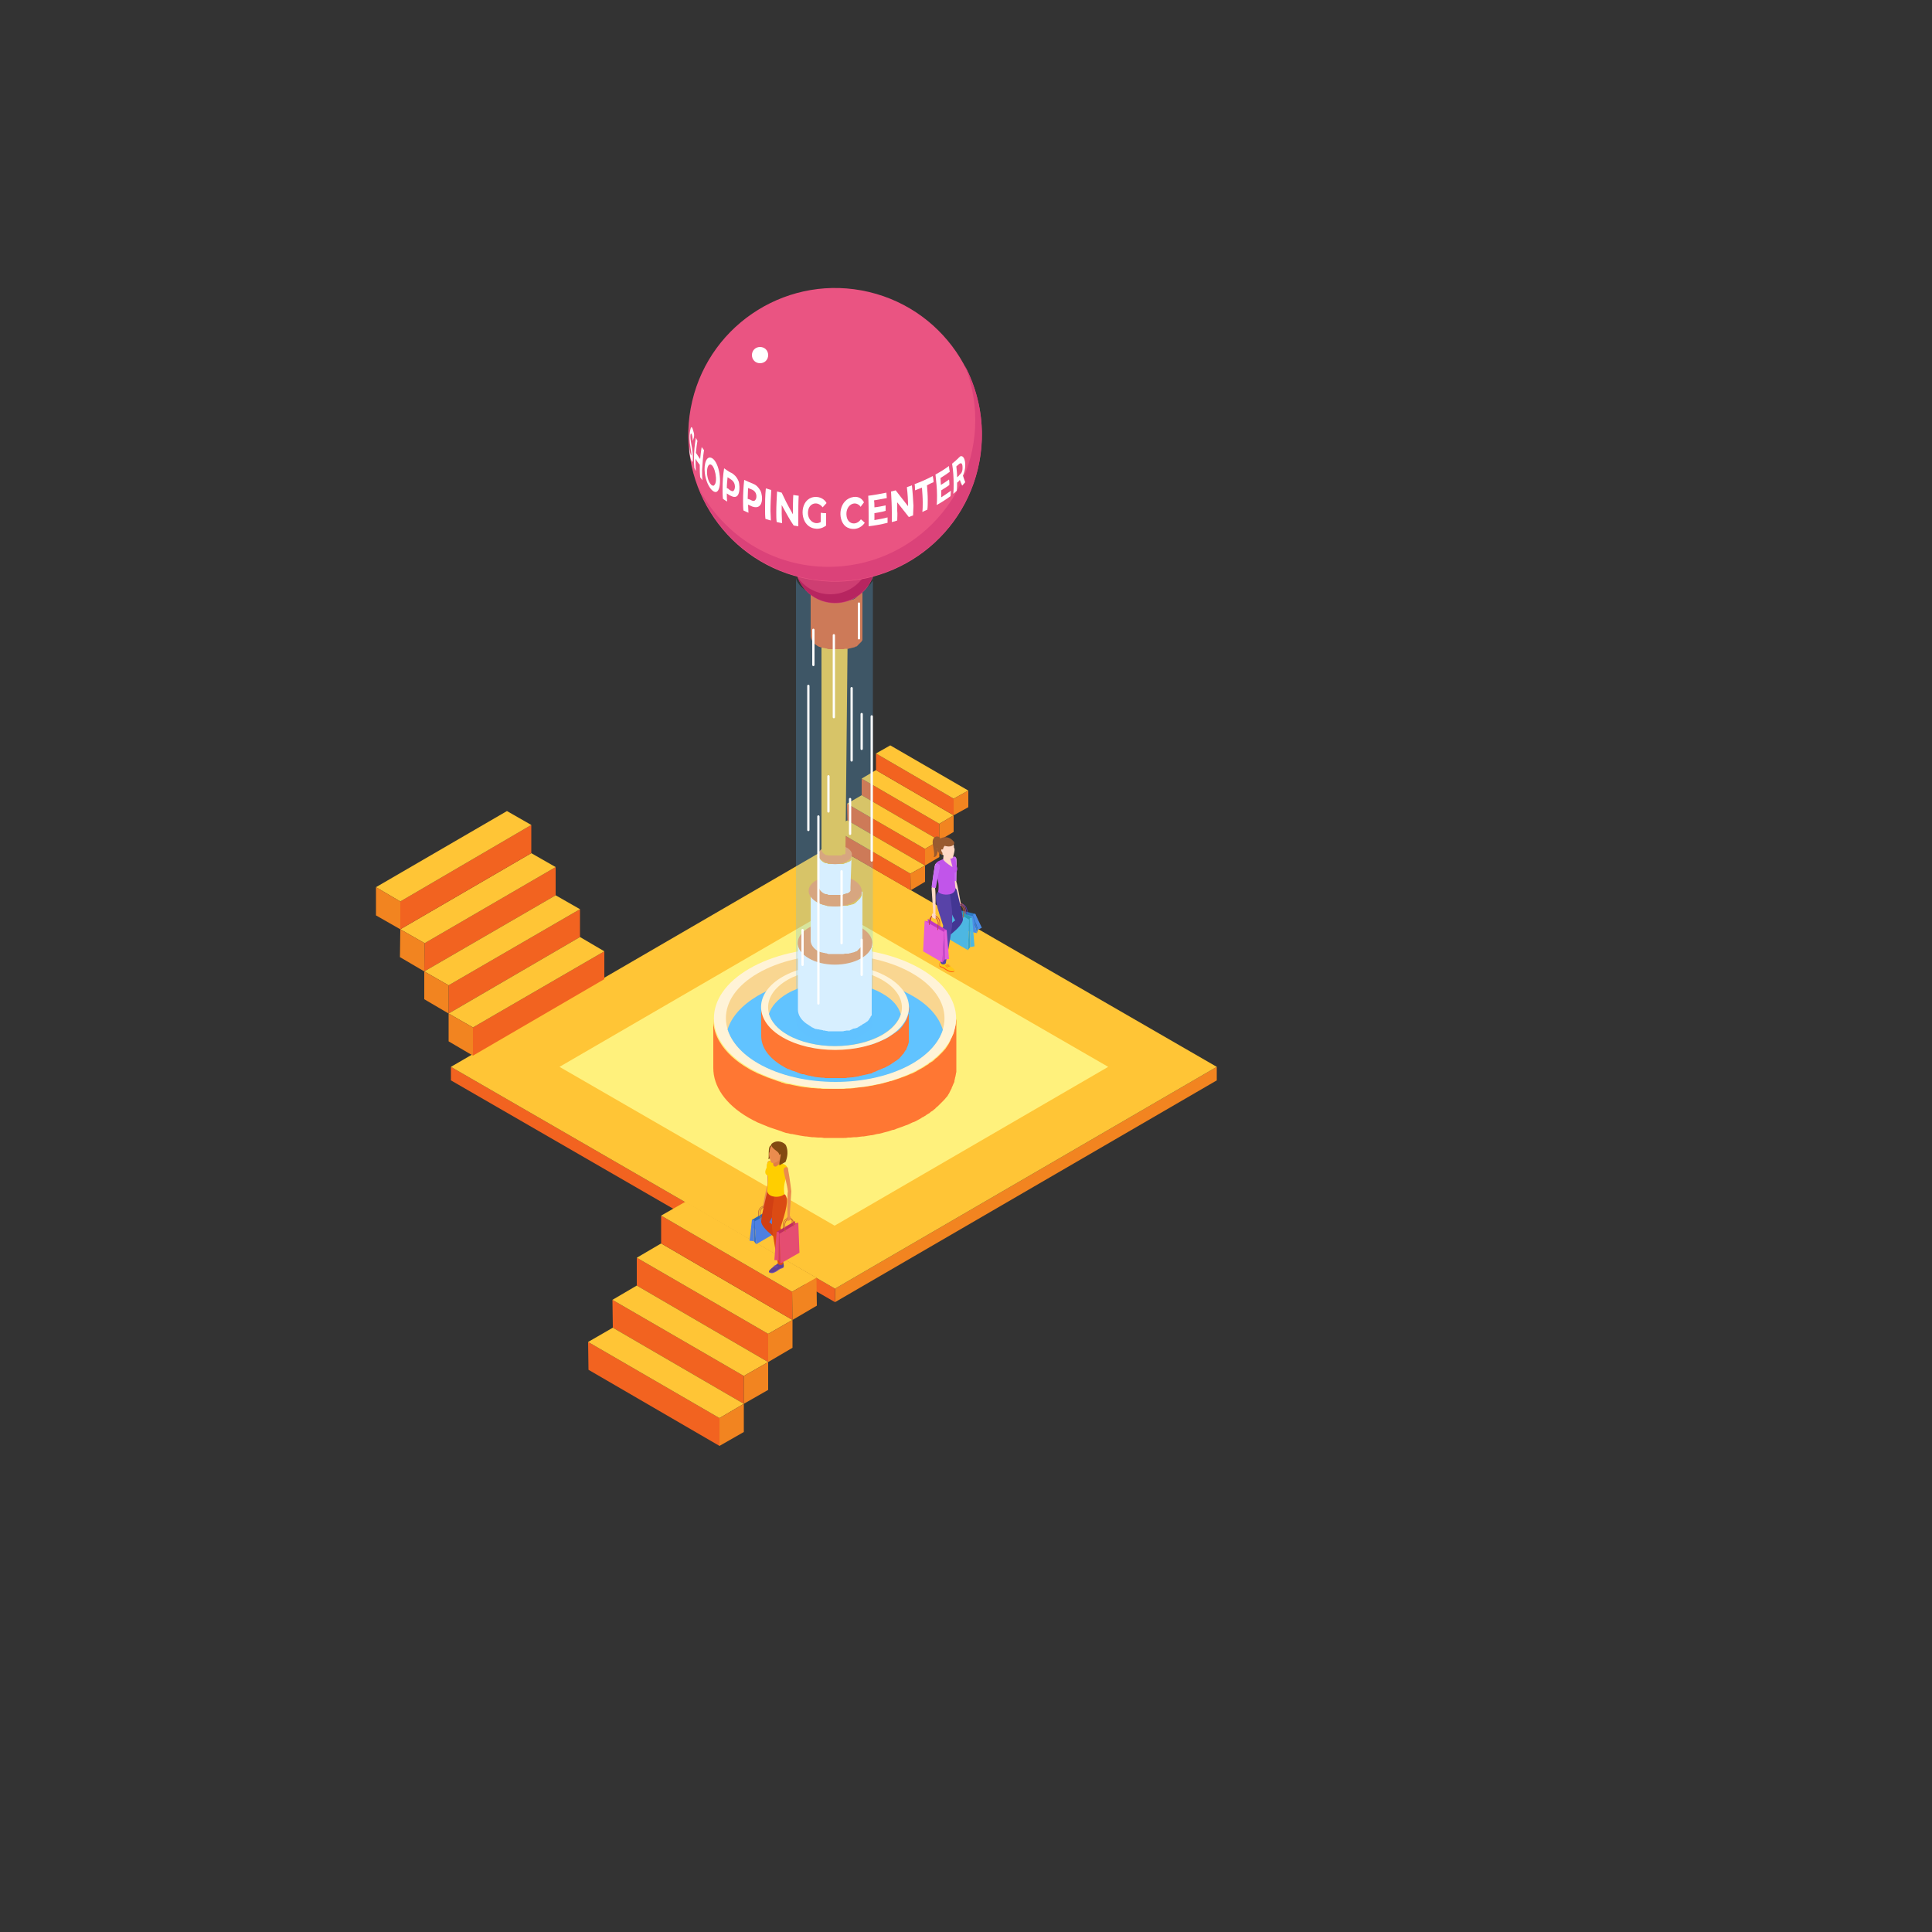 <?xml version="1.0" encoding="utf-8"?>
<!-- Generator: Adobe Illustrator 24.2.1, SVG Export Plug-In . SVG Version: 6.00 Build 0)  -->
<svg version="1.1" xmlns="http://www.w3.org/2000/svg" xmlns:xlink="http://www.w3.org/1999/xlink" x="0px" y="0px"
	 viewBox="0 0 500 500" style="enable-background:new 0 0 500 500;" xml:space="preserve">
<rect x="0" y="0" width="500" height="500" fill="#333333" stroke="none"/>
<style type="text/css">
	.st0{display:none;}
	.st1{display:inline;}
	.st2{fill:#FFFDF8;}
	.st3{enable-background:new    ;}
	.st4{fill:#F28420;}
	.st5{fill:#F26320;}
	.st6{fill:#FFC536;}
	.st7{fill:#FFF17C;}
	.st8{fill:#FF7733;}
	.st9{fill:#FFF3D7;}
	.st10{fill:#F9D691;}
	.st11{fill:#61C3FF;}
	.st12{fill:#FFFFFF;}
	.st13{fill:#FF9E55;}
	.st14{opacity:0.25;fill:#61C3FF;}
	.st15{fill:none;stroke:#FFFFFF;stroke-width:0.587;stroke-linecap:round;stroke-miterlimit:10;}
	.st16{fill:#CE3E72;}
	.st17{fill:#B72560;}
	.st18{fill:#EA5482;}
	.st19{fill:#DB4279;}
	.st20{fill:#FFD8C5;}
	.st21{fill:#C96BF4;}
	.st22{fill:none;stroke:#5533C4;stroke-width:0.173;stroke-linecap:round;stroke-miterlimit:10;}
	.st23{fill:#2D7AC1;}
	.st24{fill:#3780D3;}
	.st25{fill:#4D8DE5;}
	.st26{fill:#4596E2;}
	.st27{fill:none;stroke:#5533C4;stroke-width:0.184;stroke-linecap:round;stroke-miterlimit:10;}
	.st28{fill:#995A2F;}
	.st29{fill:none;stroke:#C45F33;stroke-width:0.173;stroke-linecap:round;stroke-miterlimit:10;}
	.st30{fill:#2B9CB7;}
	.st31{fill:#3BA5C6;}
	.st32{fill:#4DB7E2;}
	.st33{fill:none;stroke:#C45F33;stroke-width:0.184;stroke-linecap:round;stroke-miterlimit:10;}
	.st34{fill:#FF5C18;}
	.st35{fill:#FFC818;}
	.st36{fill:none;stroke:#FF5C18;stroke-width:9.408000e-02;stroke-linecap:round;stroke-miterlimit:10;}
	.st37{fill:#433693;}
	.st38{fill:#5843A8;}
	.st39{fill:#C155EA;}
	.st40{fill:none;stroke:#C4423F;stroke-width:0.173;stroke-linecap:round;stroke-miterlimit:10;}
	.st41{fill:#C138C1;}
	.st42{fill:#D344CB;}
	.st43{fill:#E55FD8;}
	.st44{fill:#E256E2;}
	.st45{fill:none;stroke:#C4423F;stroke-width:0.184;stroke-linecap:round;stroke-miterlimit:10;}
	.st46{fill:#EA8C4E;}
	.st47{fill:none;stroke:#C47433;stroke-width:0.169;stroke-linecap:round;stroke-miterlimit:10;}
	.st48{fill:#2B68B7;}
	.st49{fill:#3B72C6;}
	.st50{fill:#4D80E2;}
	.st51{fill:none;stroke:#C47433;stroke-width:0.179;stroke-linecap:round;stroke-miterlimit:10;}
	.st52{fill:#7756AF;}
	.st53{fill:#624193;}
	.st54{fill:none;stroke:#7756AF;stroke-width:9.155600e-02;stroke-linecap:round;stroke-miterlimit:10;}
	.st55{fill:#D13F13;}
	.st56{fill:#DB4B14;}
	.st57{fill:#FFCE00;}
	.st58{fill:#E27D45;}
	.st59{fill:#824A11;}
	.st60{fill:none;stroke:#C45F33;stroke-width:0.169;stroke-linecap:round;stroke-miterlimit:10;}
	.st61{fill:#C12D5F;}
	.st62{fill:#D33764;}
	.st63{fill:#E54D71;}
	.st64{fill:#E24579;}
	.st65{fill:none;stroke:#C45F33;stroke-width:0.179;stroke-linecap:round;stroke-miterlimit:10;}
</style>
<g id="BACKGROUND" class="st0">
	<g class="st1">
		<rect class="st2" width="500" height="500"/>
	</g>
</g>
<g id="OBJECTS">
	<g>
		<g>
			<g class="st3">
				<g>
					<polygon class="st4" points="314.9,276.1 314.9,279.6 216.1,337 216.1,333.5 					"/>
				</g>
				<g>
					<polygon class="st5" points="216.1,333.5 216.1,337 116.7,279.6 116.7,276.1 					"/>
				</g>
				<g>
					<polygon class="st6" points="314.9,276.1 216.1,333.5 116.7,276.1 215.5,218.7 					"/>
				</g>
				<g>
					<polygon class="st7" points="286.8,276.1 216,317.2 144.8,276.1 215.6,235 					"/>
				</g>
			</g>
		</g>
		<g>
			<g class="st3">
				<g>
					<polygon class="st5" points="198.8,352.5 164.8,332.7 164.8,325.5 198.8,345.2 					"/>
				</g>
				<g>
					<polygon class="st6" points="198.8,345.2 164.8,325.5 171.1,321.8 205.1,341.6 					"/>
				</g>
				<g>
					<polygon class="st4" points="205.1,341.6 205.1,348.8 198.8,352.5 198.8,345.2 					"/>
				</g>
			</g>
			<g class="st3">
				<g>
					<polygon class="st5" points="205.1,341.6 171.1,321.8 171.1,314.6 205,334.3 					"/>
				</g>
				<g>
					<polygon class="st6" points="205,334.3 171.1,314.6 177.4,311 211.3,330.7 					"/>
				</g>
				<g>
					<polygon class="st4" points="211.3,330.7 211.4,337.9 205.1,341.6 205,334.3 					"/>
				</g>
			</g>
			<g class="st3">
				<g>
					<polygon class="st5" points="192.5,363.3 158.6,343.6 158.5,336.4 192.5,356.1 					"/>
				</g>
				<g>
					<polygon class="st6" points="192.5,356.1 158.5,336.4 164.8,332.7 198.8,352.5 					"/>
				</g>
				<g>
					<polygon class="st4" points="198.8,352.5 198.8,359.7 192.5,363.3 192.5,356.1 					"/>
				</g>
			</g>
			<g class="st3">
				<g>
					<polygon class="st5" points="186.2,374.2 152.3,354.5 152.2,347.3 186.2,367 					"/>
				</g>
				<g>
					<polygon class="st6" points="186.2,367 152.2,347.3 158.6,343.6 192.5,363.3 					"/>
				</g>
				<g>
					<polygon class="st4" points="192.5,363.3 192.5,370.6 186.2,374.2 186.2,367 					"/>
				</g>
			</g>
		</g>
		<g>
			<g class="st3">
				<g>
					<polygon class="st5" points="243.1,217.5 223,205.8 223,201.5 243.1,213.2 					"/>
				</g>
				<g>
					<polygon class="st6" points="243.1,213.2 223,201.5 226.7,199.3 246.8,211 					"/>
				</g>
				<g>
					<polygon class="st4" points="246.8,211 246.8,215.3 243.1,217.5 243.1,213.2 					"/>
				</g>
			</g>
			<g class="st3">
				<g>
					<polygon class="st5" points="246.8,211 226.7,199.3 226.7,195 246.8,206.7 					"/>
				</g>
				<g>
					<polygon class="st6" points="246.8,206.7 226.7,195 230.4,192.9 250.6,204.6 					"/>
				</g>
				<g>
					<polygon class="st4" points="250.6,204.6 250.6,208.9 246.8,211 246.8,206.7 					"/>
				</g>
			</g>
			<g class="st3">
				<g>
					<polygon class="st5" points="239.4,224 219.3,212.3 219.2,208 239.4,219.7 					"/>
				</g>
				<g>
					<polygon class="st6" points="239.4,219.7 219.2,208 223,205.8 243.1,217.5 					"/>
				</g>
				<g>
					<polygon class="st4" points="243.1,217.5 243.1,221.8 239.4,224 239.4,219.7 					"/>
				</g>
			</g>
			<g class="st3">
				<g>
					<polygon class="st5" points="235.7,230.4 215.5,218.7 215.5,214.4 235.6,226.1 					"/>
				</g>
				<g>
					<polygon class="st6" points="235.6,226.1 215.5,214.4 219.3,212.3 239.4,224 					"/>
				</g>
				<g>
					<polygon class="st4" points="239.4,224 239.4,228.2 235.7,230.4 235.6,226.1 					"/>
				</g>
			</g>
		</g>
		<g>
			<g class="st3">
				<g>
					<polygon class="st5" points="109.8,251.4 143.8,231.7 143.8,224.4 109.9,244.1 					"/>
				</g>
				<g>
					<polygon class="st6" points="109.9,244.1 143.8,224.4 137.5,220.8 103.6,240.5 					"/>
				</g>
				<g>
					<polygon class="st4" points="103.6,240.5 103.5,247.7 109.8,251.4 109.9,244.1 					"/>
				</g>
			</g>
			<g class="st3">
				<g>
					<polygon class="st5" points="103.6,240.5 137.5,220.8 137.5,213.5 103.6,233.3 					"/>
				</g>
				<g>
					<polygon class="st6" points="103.6,233.3 137.5,213.5 131.2,209.9 97.3,229.6 					"/>
				</g>
				<g>
					<polygon class="st4" points="97.3,229.6 97.3,236.9 103.6,240.5 103.6,233.3 					"/>
				</g>
			</g>
			<g class="st3">
				<g>
					<polygon class="st5" points="116.1,262.3 150.1,242.5 150.1,235.3 116.1,255 					"/>
				</g>
				<g>
					<polygon class="st6" points="116.1,255 150.1,235.3 143.8,231.7 109.8,251.4 					"/>
				</g>
				<g>
					<polygon class="st4" points="109.8,251.4 109.8,258.6 116.1,262.3 116.1,255 					"/>
				</g>
			</g>
			<g class="st3">
				<g>
					<polygon class="st5" points="122.4,273.2 156.4,253.4 156.4,246.2 122.4,265.9 					"/>
				</g>
				<g>
					<polygon class="st6" points="122.4,265.9 156.4,246.2 150.1,242.5 116.1,262.3 					"/>
				</g>
				<g>
					<polygon class="st4" points="116.1,262.3 116.1,269.5 122.4,273.2 122.4,265.9 					"/>
				</g>
			</g>
		</g>
		<g>
			<g class="st3">
				<path class="st8" d="M247.4,264.2c0,0.2,0,0.3,0,0.5c0,0.1,0,0.3-0.1,0.4c0,0.2,0,0.3-0.1,0.5c0,0.1-0.1,0.3-0.1,0.4
					c0,0.2-0.1,0.3-0.1,0.5c0,0.1-0.1,0.3-0.1,0.4c0,0.2-0.1,0.3-0.1,0.5c0,0.1-0.1,0.3-0.2,0.4c-0.1,0.2-0.1,0.3-0.2,0.5
					c-0.1,0.1-0.1,0.3-0.2,0.4c-0.1,0.2-0.2,0.3-0.2,0.5c-0.1,0.1-0.1,0.3-0.2,0.4c-0.1,0.2-0.2,0.4-0.3,0.6
					c-0.1,0.1-0.1,0.2-0.2,0.3c-0.1,0.2-0.3,0.4-0.4,0.6c-0.1,0.1-0.1,0.2-0.2,0.3c-0.3,0.3-0.5,0.6-0.8,0.9
					c-0.1,0.1-0.2,0.2-0.2,0.2c-0.2,0.2-0.5,0.5-0.7,0.7c-0.1,0.1-0.2,0.2-0.3,0.3c-0.1,0.1-0.3,0.3-0.5,0.4
					c-0.1,0.1-0.3,0.2-0.4,0.4c-0.2,0.1-0.3,0.3-0.5,0.4c-0.2,0.1-0.3,0.2-0.5,0.3c-0.2,0.1-0.4,0.2-0.5,0.4
					c-0.2,0.1-0.3,0.2-0.5,0.3c-0.2,0.1-0.4,0.2-0.6,0.4c-0.2,0.1-0.5,0.3-0.7,0.4c-0.5,0.3-1,0.5-1.4,0.8c-0.1,0.1-0.3,0.1-0.4,0.2
					c-0.4,0.2-0.8,0.4-1.2,0.5c-0.1,0.1-0.3,0.1-0.4,0.2c-0.5,0.2-1,0.4-1.6,0.6c-0.1,0-0.2,0.1-0.3,0.1c-0.4,0.2-0.9,0.3-1.4,0.5
					c-0.2,0.1-0.4,0.1-0.6,0.2c-0.3,0.1-0.5,0.2-0.8,0.2c-0.2,0.1-0.4,0.1-0.6,0.2c-0.3,0.1-0.5,0.1-0.8,0.2
					c-0.2,0.1-0.4,0.1-0.7,0.2c-0.3,0.1-0.5,0.1-0.8,0.2c-0.2,0-0.4,0.1-0.7,0.1c-0.3,0.1-0.5,0.1-0.8,0.2c-0.2,0-0.4,0.1-0.6,0.1
					c-0.6,0.1-1.2,0.2-1.8,0.3c-0.1,0-0.2,0-0.3,0c-0.5,0.1-1,0.1-1.6,0.2c-0.2,0-0.4,0-0.6,0.1c-0.3,0-0.7,0.1-1,0.1
					c-0.2,0-0.4,0-0.6,0c-0.4,0-0.7,0-1.1,0.1c-0.2,0-0.4,0-0.6,0c-0.3,0-0.6,0-0.9,0c-0.2,0-0.4,0-0.6,0c-0.3,0-0.7,0-1,0
					c-0.2,0-0.4,0-0.6,0c-0.3,0-0.6,0-0.9,0c-0.2,0-0.4,0-0.6,0c-0.3,0-0.6,0-1-0.1c-0.2,0-0.4,0-0.5,0c-0.4,0-0.8-0.1-1.2-0.1
					c-0.1,0-0.2,0-0.4,0c-0.5-0.1-1-0.1-1.5-0.2c-0.1,0-0.2,0-0.2,0c-0.4-0.1-0.9-0.1-1.3-0.2c-0.2,0-0.3-0.1-0.5-0.1
					c-0.3-0.1-0.7-0.1-1-0.2c-0.2,0-0.3-0.1-0.5-0.1c-0.4-0.1-0.7-0.2-1.1-0.2c-0.2,0-0.4-0.1-0.6-0.1c-0.3-0.1-0.6-0.2-0.9-0.3
					c-0.2,0-0.4-0.1-0.5-0.2c-0.5-0.1-1-0.3-1.5-0.5c-0.1,0-0.2-0.1-0.3-0.1c-0.6-0.2-1.1-0.4-1.7-0.6c-0.2-0.1-0.4-0.2-0.7-0.3
					c-0.2-0.1-0.3-0.1-0.5-0.2c-0.2-0.1-0.5-0.2-0.7-0.3c-0.2-0.1-0.3-0.1-0.5-0.2c-0.3-0.1-0.5-0.3-0.8-0.4
					c-0.1-0.1-0.3-0.1-0.4-0.2c-0.4-0.2-0.8-0.4-1.1-0.6c-3.5-2-6-4.4-7.5-6.9c-0.5-0.8-0.9-1.7-1.2-2.6c-0.2-0.6-0.3-1.2-0.4-1.7
					c-0.1-0.6-0.1-1.2-0.1-1.8v0c0,0,0,0,0,0l0,12.8c0,4.7,3.1,9.4,9.2,12.9c0.4,0.2,0.7,0.4,1.1,0.6c0.1,0.1,0.3,0.1,0.4,0.2
					c0.3,0.1,0.5,0.3,0.8,0.4c0.2,0.1,0.3,0.1,0.5,0.2c0.2,0.1,0.5,0.2,0.7,0.3c0.2,0.1,0.3,0.1,0.5,0.2c0.2,0.1,0.3,0.1,0.5,0.2
					c0.1,0,0.1,0,0.2,0.1c0.5,0.2,1.1,0.4,1.7,0.6c0.1,0,0.2,0.1,0.3,0.1c0.5,0.2,1,0.3,1.5,0.5c0.1,0,0.2,0.1,0.2,0.1
					c0.1,0,0.2,0,0.3,0.1c0.3,0.1,0.6,0.2,0.9,0.3c0.2,0,0.4,0.1,0.6,0.1c0.3,0.1,0.7,0.2,1.1,0.2c0.1,0,0.3,0.1,0.4,0.1
					c0,0,0.1,0,0.1,0c0.3,0.1,0.6,0.1,1,0.2c0.2,0,0.3,0.1,0.5,0.1c0.4,0.1,0.8,0.1,1.3,0.2c0.1,0,0.2,0,0.2,0c0,0,0,0,0,0
					c0.5,0.1,1,0.1,1.5,0.2c0.1,0,0.2,0,0.4,0c0.4,0,0.8,0.1,1.2,0.1c0,0,0,0,0,0c0.2,0,0.3,0,0.5,0c0.3,0,0.6,0,1,0.1
					c0.2,0,0.4,0,0.6,0c0.3,0,0.6,0,0.9,0c0,0,0,0,0.1,0c0.2,0,0.3,0,0.5,0c0.3,0,0.7,0,1,0c0.2,0,0.4,0,0.6,0c0.3,0,0.6,0,0.9,0
					c0.1,0,0.1,0,0.2,0c0.1,0,0.3,0,0.4,0c0.4,0,0.7,0,1.1-0.1c0.2,0,0.4,0,0.6,0c0.3,0,0.7-0.1,1-0.1c0.1,0,0.2,0,0.4,0
					c0.1,0,0.2,0,0.2,0c0.5-0.1,1-0.1,1.6-0.2c0.1,0,0.2,0,0.3,0c0.6-0.1,1.2-0.2,1.8-0.3c0.1,0,0.1,0,0.2,0c0.2,0,0.3-0.1,0.5-0.1
					c0.3-0.1,0.5-0.1,0.8-0.2c0.2,0,0.4-0.1,0.7-0.1c0.3-0.1,0.5-0.1,0.8-0.2c0.2-0.1,0.4-0.1,0.7-0.2c0.3-0.1,0.5-0.1,0.8-0.2
					c0.2-0.1,0.4-0.1,0.6-0.2c0.3-0.1,0.5-0.2,0.8-0.2c0.1,0,0.2-0.1,0.3-0.1c0.1,0,0.2-0.1,0.2-0.1c0.5-0.2,0.9-0.3,1.4-0.5
					c0.1,0,0.2-0.1,0.3-0.1c0.5-0.2,1-0.4,1.6-0.6c0.1-0.1,0.3-0.1,0.4-0.2c0.4-0.2,0.8-0.4,1.2-0.5c0.1-0.1,0.3-0.1,0.4-0.2
					c0.5-0.3,1-0.5,1.4-0.8c0.1-0.1,0.3-0.2,0.4-0.2c0.1-0.1,0.2-0.1,0.3-0.2c0.2-0.1,0.4-0.2,0.6-0.4c0.2-0.1,0.3-0.2,0.5-0.3
					c0.2-0.1,0.4-0.2,0.5-0.4c0.2-0.1,0.3-0.2,0.5-0.3c0.2-0.1,0.3-0.3,0.5-0.4c0.1-0.1,0.3-0.2,0.4-0.4c0.2-0.1,0.3-0.3,0.5-0.4
					c0.1-0.1,0.1-0.1,0.2-0.2c0.1-0.1,0.1-0.1,0.2-0.2c0.2-0.2,0.5-0.5,0.7-0.7c0.1-0.1,0.2-0.2,0.2-0.2c0.3-0.3,0.6-0.6,0.8-0.9
					c0,0,0,0,0,0c0.1-0.1,0.1-0.1,0.2-0.2c0.2-0.2,0.3-0.4,0.4-0.6c0.1-0.1,0.1-0.2,0.2-0.3c0.1-0.2,0.2-0.4,0.3-0.6
					c0-0.1,0.1-0.1,0.1-0.2c0-0.1,0.1-0.2,0.1-0.2c0.1-0.2,0.2-0.3,0.2-0.5c0.1-0.1,0.1-0.3,0.2-0.4c0.1-0.2,0.1-0.3,0.2-0.5
					c0-0.1,0.1-0.1,0.1-0.2c0-0.1,0-0.1,0.1-0.2c0.1-0.2,0.1-0.3,0.1-0.5c0-0.1,0.1-0.3,0.1-0.4c0-0.2,0.1-0.3,0.1-0.5
					c0-0.1,0-0.2,0.1-0.2c0-0.1,0-0.1,0-0.2c0-0.2,0.1-0.3,0.1-0.5c0-0.1,0-0.3,0.1-0.4c0-0.2,0-0.3,0-0.5c0-0.1,0-0.2,0-0.3
					c0-0.1,0-0.2,0-0.3l0-12.8C247.5,263.8,247.4,264,247.4,264.2z"/>
				<g>
					<path class="st9" d="M238.2,250.7c12.3,7.1,12.3,18.6,0.1,25.7c-12.2,7.1-32,7.1-44.3,0c-12.3-7.1-12.3-18.6-0.1-25.7
						C206.1,243.6,225.9,243.6,238.2,250.7z"/>
				</g>
				<g>
					<path class="st10" d="M236.1,251.9c11.1,6.4,11.1,16.8,0.1,23.2c-11,6.4-28.9,6.4-40,0c-11.1-6.4-11.1-16.8-0.1-23.2
						C207.1,245.5,225,245.5,236.1,251.9z"/>
				</g>
				<path class="st11" d="M236.1,257.7c-11.1-6.4-29-6.4-40,0c-4.2,2.5-6.8,5.5-7.8,8.7c1,3.2,3.6,6.3,7.9,8.8c11.1,6.4,29,6.4,40,0
					c4.2-2.5,6.8-5.5,7.8-8.7C243,263.2,240.4,260.1,236.1,257.7z"/>
			</g>
			<g class="st3">
				<path class="st8" d="M235.3,261c0,0.1,0,0.2,0,0.3c0,0.1,0,0.2,0,0.3c0,0.1,0,0.2,0,0.3c0,0.1,0,0.2-0.1,0.3
					c0,0.1,0,0.2-0.1,0.3c0,0.1,0,0.2-0.1,0.3c0,0.1-0.1,0.2-0.1,0.3c0,0.1-0.1,0.2-0.1,0.2c0,0.1-0.1,0.2-0.1,0.3
					c0,0.1-0.1,0.2-0.1,0.2c0,0.1-0.1,0.2-0.1,0.3c0,0.1-0.1,0.2-0.1,0.2c-0.1,0.1-0.1,0.2-0.2,0.3c0,0.1-0.1,0.1-0.1,0.2
					c-0.1,0.1-0.2,0.2-0.3,0.4c0,0.1-0.1,0.1-0.1,0.2c-0.2,0.2-0.3,0.4-0.5,0.6c0,0-0.1,0.1-0.1,0.1c-0.1,0.1-0.3,0.3-0.4,0.4
					c-0.1,0.1-0.1,0.1-0.2,0.2c-0.1,0.1-0.2,0.2-0.3,0.2c-0.1,0.1-0.2,0.1-0.3,0.2c-0.1,0.1-0.2,0.2-0.3,0.2
					c-0.1,0.1-0.2,0.1-0.3,0.2c-0.1,0.1-0.2,0.2-0.3,0.2c-0.1,0.1-0.2,0.1-0.3,0.2c-0.1,0.1-0.2,0.1-0.3,0.2
					c-0.1,0.1-0.3,0.2-0.4,0.3c-0.3,0.2-0.6,0.3-0.9,0.5c-0.1,0-0.2,0.1-0.3,0.1c-0.2,0.1-0.5,0.2-0.7,0.3c-0.1,0-0.2,0.1-0.2,0.1
					c-0.3,0.1-0.6,0.3-1,0.4c-0.1,0-0.1,0-0.2,0.1c-0.3,0.1-0.6,0.2-0.8,0.3c-0.1,0-0.2,0.1-0.3,0.1c-0.2,0-0.3,0.1-0.5,0.1
					c-0.1,0-0.3,0.1-0.4,0.1c-0.2,0-0.3,0.1-0.5,0.1c-0.1,0-0.3,0.1-0.4,0.1c-0.2,0-0.3,0.1-0.5,0.1c-0.1,0-0.3,0.1-0.4,0.1
					c-0.2,0-0.3,0.1-0.5,0.1c-0.1,0-0.3,0-0.4,0.1c-0.4,0.1-0.7,0.1-1.1,0.2c-0.1,0-0.1,0-0.2,0c-0.3,0-0.6,0.1-1,0.1
					c-0.1,0-0.2,0-0.4,0c-0.2,0-0.4,0-0.6,0.1c-0.1,0-0.3,0-0.4,0c-0.2,0-0.4,0-0.6,0c-0.1,0-0.2,0-0.4,0c-0.2,0-0.4,0-0.6,0
					c-0.1,0-0.3,0-0.4,0c-0.2,0-0.4,0-0.6,0c-0.1,0-0.2,0-0.4,0c-0.2,0-0.4,0-0.6,0c-0.1,0-0.3,0-0.4,0c-0.2,0-0.4,0-0.6,0
					c-0.1,0-0.2,0-0.3,0c-0.2,0-0.5,0-0.7-0.1c-0.1,0-0.1,0-0.2,0c-0.3,0-0.6-0.1-0.9-0.1c0,0-0.1,0-0.1,0c-0.3,0-0.5-0.1-0.8-0.1
					c-0.1,0-0.2,0-0.3-0.1c-0.2,0-0.4-0.1-0.6-0.1c-0.1,0-0.2,0-0.3-0.1c-0.2,0-0.4-0.1-0.6-0.1c-0.1,0-0.2-0.1-0.4-0.1
					c-0.2,0-0.4-0.1-0.6-0.2c-0.1,0-0.2-0.1-0.3-0.1c-0.3-0.1-0.6-0.2-0.9-0.3c-0.1,0-0.1,0-0.2-0.1c-0.3-0.1-0.7-0.2-1-0.4
					c-0.1-0.1-0.3-0.1-0.4-0.2c-0.1,0-0.2-0.1-0.3-0.1c-0.2-0.1-0.3-0.1-0.4-0.2c-0.1,0-0.2-0.1-0.3-0.1c-0.2-0.1-0.3-0.2-0.5-0.2
					c-0.1,0-0.2-0.1-0.2-0.1c-0.2-0.1-0.5-0.2-0.7-0.4c-2.1-1.2-3.6-2.7-4.6-4.2c-0.3-0.5-0.6-1-0.7-1.6c-0.1-0.4-0.2-0.7-0.3-1.1
					c-0.1-0.4-0.1-0.7-0.1-1.1v0c0,0,0,0,0,0l0,7.8c0,2.9,1.9,5.7,5.7,7.9c0.2,0.1,0.5,0.3,0.7,0.4c0.1,0,0.2,0.1,0.2,0.1
					c0.2,0.1,0.3,0.2,0.5,0.2c0.1,0,0.2,0.1,0.3,0.1c0.1,0.1,0.3,0.1,0.4,0.2c0.1,0,0.2,0.1,0.3,0.1c0.1,0,0.2,0.1,0.3,0.1
					c0,0,0.1,0,0.1,0c0.3,0.1,0.7,0.3,1,0.4c0.1,0,0.1,0,0.2,0.1c0.3,0.1,0.6,0.2,0.9,0.3c0.1,0,0.1,0,0.2,0c0.1,0,0.1,0,0.2,0
					c0.2,0.1,0.4,0.1,0.6,0.2c0.1,0,0.2,0.1,0.4,0.1c0.2,0.1,0.4,0.1,0.6,0.1c0.1,0,0.2,0,0.2,0.1c0,0,0,0,0.1,0
					c0.2,0,0.4,0.1,0.6,0.1c0.1,0,0.2,0,0.3,0.1c0.3,0,0.5,0.1,0.8,0.1c0,0,0.1,0,0.1,0c0,0,0,0,0,0c0.3,0,0.6,0.1,0.9,0.1
					c0.1,0,0.1,0,0.2,0c0.2,0,0.5,0,0.7,0.1c0,0,0,0,0,0c0.1,0,0.2,0,0.3,0c0.2,0,0.4,0,0.6,0c0.1,0,0.3,0,0.4,0c0.2,0,0.4,0,0.6,0
					c0,0,0,0,0,0c0.1,0,0.2,0,0.3,0c0.2,0,0.4,0,0.6,0c0.1,0,0.3,0,0.4,0c0.2,0,0.4,0,0.6,0c0,0,0.1,0,0.1,0c0.1,0,0.2,0,0.3,0
					c0.2,0,0.4,0,0.6,0c0.1,0,0.3,0,0.4,0c0.2,0,0.4,0,0.6-0.1c0.1,0,0.1,0,0.2,0c0.1,0,0.1,0,0.1,0c0.3,0,0.6-0.1,1-0.1
					c0.1,0,0.1,0,0.2,0c0.4-0.1,0.7-0.1,1.1-0.2c0,0,0.1,0,0.1,0c0.1,0,0.2,0,0.3-0.1c0.2,0,0.3-0.1,0.5-0.1c0.1,0,0.3-0.1,0.4-0.1
					c0.2,0,0.3-0.1,0.5-0.1c0.1,0,0.3-0.1,0.4-0.1c0.2,0,0.3-0.1,0.5-0.1c0.1,0,0.3-0.1,0.4-0.1c0.2,0,0.3-0.1,0.5-0.1
					c0.1,0,0.1,0,0.2-0.1c0,0,0.1,0,0.1-0.1c0.3-0.1,0.6-0.2,0.8-0.3c0.1,0,0.1,0,0.2-0.1c0.3-0.1,0.6-0.3,1-0.4
					c0.1,0,0.2-0.1,0.2-0.1c0.2-0.1,0.5-0.2,0.7-0.3c0.1,0,0.2-0.1,0.3-0.1c0.3-0.2,0.6-0.3,0.9-0.5c0.1,0,0.2-0.1,0.2-0.1
					c0.1,0,0.1-0.1,0.2-0.1c0.1-0.1,0.2-0.1,0.3-0.2c0.1-0.1,0.2-0.1,0.3-0.2c0.1-0.1,0.2-0.2,0.3-0.2c0.1-0.1,0.2-0.1,0.3-0.2
					c0.1-0.1,0.2-0.2,0.3-0.2c0.1-0.1,0.2-0.1,0.3-0.2c0.1-0.1,0.2-0.2,0.3-0.2c0,0,0.1-0.1,0.1-0.1c0,0,0.1-0.1,0.1-0.1
					c0.2-0.1,0.3-0.3,0.4-0.4c0,0,0.1-0.1,0.1-0.1c0.2-0.2,0.3-0.4,0.5-0.6c0,0,0,0,0,0c0,0,0.1-0.1,0.1-0.1
					c0.1-0.1,0.2-0.2,0.3-0.4c0-0.1,0.1-0.1,0.1-0.2c0.1-0.1,0.1-0.2,0.2-0.3c0,0,0-0.1,0.1-0.1c0,0,0-0.1,0.1-0.1
					c0.1-0.1,0.1-0.2,0.1-0.3c0-0.1,0.1-0.2,0.1-0.2c0-0.1,0.1-0.2,0.1-0.3c0,0,0-0.1,0.1-0.1c0,0,0-0.1,0-0.1
					c0-0.1,0.1-0.2,0.1-0.3c0-0.1,0.1-0.2,0.1-0.3c0-0.1,0-0.2,0.1-0.3c0-0.1,0-0.1,0-0.2c0,0,0-0.1,0-0.1c0-0.1,0-0.2,0-0.3
					c0-0.1,0-0.2,0-0.3c0-0.1,0-0.2,0-0.3c0-0.1,0-0.1,0-0.2c0-0.1,0-0.1,0-0.2l0-7.8C235.3,260.8,235.3,260.9,235.3,261z"/>
				<g>
					<path class="st9" d="M229.6,252.8c7.5,4.3,7.5,11.4,0.1,15.7c-7.5,4.3-19.6,4.3-27.1,0c-7.5-4.3-7.5-11.4-0.1-15.7
						C210,248.5,222.1,248.5,229.6,252.8z"/>
				</g>
				<g>
					<path class="st10" d="M228.3,253.6c6.8,3.9,6.8,10.3,0.1,14.2c-6.7,3.9-17.7,3.9-24.5,0c-6.8-3.9-6.8-10.3-0.1-14.2
						C210.6,249.7,221.6,249.7,228.3,253.6z"/>
				</g>
				<path class="st11" d="M228.3,257.1c-6.8-3.9-17.7-3.9-24.5,0c-2.6,1.5-4.2,3.4-4.8,5.3c0.6,2,2.2,3.9,4.8,5.4
					c6.8,3.9,17.7,3.9,24.5,0c2.6-1.5,4.2-3.4,4.8-5.3C232.6,260.5,231,258.6,228.3,257.1z"/>
			</g>
			<g class="st3">
				<path class="st12" d="M225.8,244.2c0,0,0,0.1,0,0.1c0,0,0,0.1,0,0.1c0,0,0,0.1,0,0.1c0,0,0,0.1,0,0.1c0,0,0,0.1,0,0.1
					c0,0,0,0.1,0,0.1c0,0,0,0.1,0,0.1c0,0,0,0.1,0,0.1c0,0,0,0.1-0.1,0.1c0,0,0,0.1-0.1,0.1c0,0,0,0.1-0.1,0.1c0,0,0,0.1-0.1,0.1
					c0,0.1-0.1,0.1-0.1,0.2c0,0,0,0.1-0.1,0.1c0,0.1-0.1,0.1-0.1,0.2c0,0,0,0.1-0.1,0.1c-0.1,0.1-0.2,0.2-0.2,0.3c0,0,0,0-0.1,0.1
					c-0.1,0.1-0.1,0.1-0.2,0.2c0,0-0.1,0.1-0.1,0.1c0,0-0.1,0.1-0.1,0.1c0,0-0.1,0.1-0.1,0.1c0,0-0.1,0.1-0.2,0.1
					c0,0-0.1,0.1-0.1,0.1c-0.1,0-0.1,0.1-0.2,0.1c-0.1,0-0.1,0.1-0.2,0.1c-0.1,0-0.1,0.1-0.2,0.1c-0.1,0-0.1,0.1-0.2,0.1
					c-0.1,0.1-0.3,0.2-0.4,0.2c0,0-0.1,0-0.1,0.1c-0.1,0.1-0.2,0.1-0.4,0.2c0,0-0.1,0-0.1,0.1c-0.2,0.1-0.3,0.1-0.5,0.2
					c0,0-0.1,0-0.1,0c-0.1,0.1-0.3,0.1-0.4,0.1c-0.1,0-0.1,0-0.2,0.1c-0.1,0-0.2,0-0.2,0.1c-0.1,0-0.1,0-0.2,0.1
					c-0.1,0-0.2,0-0.2,0.1c-0.1,0-0.1,0-0.2,0.1c-0.1,0-0.2,0-0.2,0.1c-0.1,0-0.1,0-0.2,0c-0.1,0-0.2,0-0.3,0c-0.1,0-0.1,0-0.2,0
					c-0.2,0-0.4,0.1-0.5,0.1c0,0-0.1,0-0.1,0c-0.2,0-0.3,0-0.5,0.1c-0.1,0-0.1,0-0.2,0c-0.1,0-0.2,0-0.3,0c-0.1,0-0.1,0-0.2,0
					c-0.1,0-0.2,0-0.3,0c-0.1,0-0.1,0-0.2,0c-0.1,0-0.2,0-0.3,0c-0.1,0-0.1,0-0.2,0c-0.1,0-0.2,0-0.3,0c-0.1,0-0.1,0-0.2,0
					c-0.1,0-0.2,0-0.3,0c-0.1,0-0.1,0-0.2,0c-0.1,0-0.2,0-0.3,0c-0.1,0-0.1,0-0.2,0c-0.1,0-0.2,0-0.4,0c0,0-0.1,0-0.1,0
					c-0.2,0-0.3,0-0.5-0.1c0,0,0,0-0.1,0c-0.1,0-0.3,0-0.4-0.1c-0.1,0-0.1,0-0.2,0c-0.1,0-0.2,0-0.3-0.1c-0.1,0-0.1,0-0.2,0
					c-0.1,0-0.2,0-0.3-0.1c-0.1,0-0.1,0-0.2,0c-0.1,0-0.2-0.1-0.3-0.1c-0.1,0-0.1,0-0.2,0c-0.2,0-0.3-0.1-0.5-0.1c0,0-0.1,0-0.1,0
					c-0.2-0.1-0.3-0.1-0.5-0.2c-0.1,0-0.1-0.1-0.2-0.1c-0.1,0-0.1,0-0.2-0.1c-0.1,0-0.1-0.1-0.2-0.1c0,0-0.1,0-0.1-0.1
					c-0.1,0-0.2-0.1-0.2-0.1c0,0-0.1,0-0.1-0.1c-0.1-0.1-0.2-0.1-0.3-0.2c-1.1-0.6-1.8-1.3-2.3-2.1c-0.2-0.3-0.3-0.5-0.4-0.8
					c-0.1-0.2-0.1-0.4-0.1-0.5c0-0.2,0-0.4,0-0.5v0c0,0,0,0,0,0l0,17.6c0,1.4,0.9,2.9,2.8,4c0.1,0.1,0.2,0.1,0.3,0.2
					c0,0,0.1,0,0.1,0.1c0.1,0,0.2,0.1,0.2,0.1c0,0,0.1,0,0.1,0.1c0.1,0,0.1,0.1,0.2,0.1c0.1,0,0.1,0,0.2,0.1c0.1,0,0.1,0,0.2,0.1
					c0,0,0,0,0,0c0.2,0.1,0.3,0.1,0.5,0.2c0,0,0.1,0,0.1,0c0.2,0,0.3,0.1,0.5,0.1c0,0,0.1,0,0.1,0c0,0,0.1,0,0.1,0
					c0.1,0,0.2,0.1,0.3,0.1c0.1,0,0.1,0,0.2,0c0.1,0,0.2,0,0.3,0.1c0,0,0.1,0,0.1,0c0,0,0,0,0,0c0.1,0,0.2,0,0.3,0.1
					c0.1,0,0.1,0,0.2,0c0.1,0,0.3,0,0.4,0.1c0,0,0,0,0.1,0c0,0,0,0,0,0c0.2,0,0.3,0,0.5,0.1c0,0,0.1,0,0.1,0c0.1,0,0.2,0,0.4,0
					c0,0,0,0,0,0c0.1,0,0.1,0,0.2,0c0.1,0,0.2,0,0.3,0c0.1,0,0.1,0,0.2,0c0.1,0,0.2,0,0.3,0c0,0,0,0,0,0c0.1,0,0.1,0,0.2,0
					c0.1,0,0.2,0,0.3,0c0.1,0,0.1,0,0.2,0c0.1,0,0.2,0,0.3,0c0,0,0,0,0.1,0c0,0,0.1,0,0.1,0c0.1,0,0.2,0,0.3,0c0.1,0,0.1,0,0.2,0
					c0.1,0,0.2,0,0.3,0c0,0,0.1,0,0.1,0c0,0,0.1,0,0.1,0c0.2,0,0.3,0,0.5-0.1c0,0,0.1,0,0.1,0c0.2,0,0.4-0.1,0.5-0.1c0,0,0,0,0.1,0
					c0,0,0.1,0,0.1,0c0.1,0,0.2,0,0.3,0c0.1,0,0.1,0,0.2,0c0.1,0,0.2,0,0.2-0.1c0.1,0,0.1,0,0.2-0.1c0.1,0,0.2,0,0.2-0.1
					c0.1,0,0.1,0,0.2-0.1c0.1,0,0.2,0,0.2-0.1c0,0,0.1,0,0.1,0c0,0,0,0,0.1,0c0.1,0,0.3-0.1,0.4-0.1c0,0,0.1,0,0.1,0
					c0.2-0.1,0.3-0.1,0.5-0.2c0,0,0.1,0,0.1-0.1c0.1-0.1,0.2-0.1,0.4-0.2c0,0,0.1,0,0.1-0.1c0.2-0.1,0.3-0.2,0.4-0.2
					c0,0,0.1,0,0.1-0.1c0,0,0.1,0,0.1-0.1c0.1,0,0.1-0.1,0.2-0.1c0.1,0,0.1-0.1,0.2-0.1c0.1,0,0.1-0.1,0.2-0.1c0,0,0.1-0.1,0.1-0.1
					c0.1,0,0.1-0.1,0.2-0.1c0,0,0.1-0.1,0.1-0.1c0,0,0.1-0.1,0.1-0.1c0,0,0,0,0.1,0c0,0,0,0,0,0c0.1-0.1,0.1-0.1,0.2-0.2
					c0,0,0,0,0.1-0.1c0.1-0.1,0.2-0.2,0.2-0.3c0,0,0,0,0,0c0,0,0,0,0.1-0.1c0-0.1,0.1-0.1,0.1-0.2c0,0,0-0.1,0.1-0.1
					c0-0.1,0.1-0.1,0.1-0.2c0,0,0,0,0,0c0,0,0,0,0-0.1c0,0,0.1-0.1,0.1-0.1c0,0,0-0.1,0.1-0.1c0,0,0-0.1,0.1-0.1c0,0,0,0,0-0.1
					c0,0,0,0,0-0.1c0,0,0-0.1,0-0.1c0,0,0-0.1,0-0.1c0,0,0-0.1,0-0.1c0,0,0-0.1,0-0.1c0,0,0,0,0-0.1c0,0,0-0.1,0-0.1
					c0,0,0-0.1,0-0.1c0,0,0-0.1,0-0.1c0,0,0-0.1,0-0.1c0,0,0-0.1,0-0.1l0-17.6C225.8,244.1,225.8,244.2,225.8,244.2z"/>
				<g>
					<path class="st13" d="M222.9,240.1c3.8,2.2,3.8,5.7,0,7.9c-3.8,2.2-9.9,2.2-13.6,0c-3.8-2.2-3.8-5.7,0-7.9
						C213,237.9,219.1,237.9,222.9,240.1z"/>
				</g>
			</g>
			<g class="st3">
				<path class="st12" d="M223,230.8c0,0,0,0.1,0,0.1c0,0,0,0.1,0,0.1c0,0,0,0.1,0,0.1c0,0,0,0.1,0,0.1c0,0,0,0.1,0,0.1
					c0,0,0,0.1,0,0.1c0,0,0,0.1,0,0.1c0,0,0,0.1,0,0.1c0,0,0,0.1,0,0.1c0,0,0,0.1,0,0.1c0,0,0,0.1-0.1,0.1c0,0,0,0.1,0,0.1
					c0,0,0,0.1-0.1,0.1c0,0,0,0,0,0.1c0,0-0.1,0.1-0.1,0.1c0,0,0,0,0,0.1c-0.1,0.1-0.1,0.1-0.2,0.2c0,0,0,0-0.1,0.1
					c0,0.1-0.1,0.1-0.2,0.2c0,0,0,0-0.1,0.1c0,0-0.1,0.1-0.1,0.1c0,0-0.1,0.1-0.1,0.1c0,0-0.1,0.1-0.1,0.1c0,0-0.1,0.1-0.1,0.1
					c0,0-0.1,0.1-0.1,0.1c0,0-0.1,0-0.1,0.1c0,0-0.1,0.1-0.1,0.1c-0.1,0-0.1,0.1-0.2,0.1c-0.1,0.1-0.2,0.1-0.3,0.2c0,0-0.1,0-0.1,0
					c-0.1,0-0.2,0.1-0.3,0.1c0,0-0.1,0-0.1,0c-0.1,0-0.2,0.1-0.3,0.1c0,0,0,0-0.1,0c-0.1,0-0.2,0.1-0.3,0.1c0,0-0.1,0-0.1,0
					c-0.1,0-0.1,0-0.2,0.1c0,0-0.1,0-0.1,0c-0.1,0-0.1,0-0.2,0c0,0-0.1,0-0.1,0c-0.1,0-0.1,0-0.2,0c0,0-0.1,0-0.1,0
					c-0.1,0-0.1,0-0.2,0c0,0-0.1,0-0.1,0c-0.1,0-0.3,0-0.4,0.1c0,0,0,0-0.1,0c-0.1,0-0.2,0-0.3,0c0,0-0.1,0-0.1,0
					c-0.1,0-0.1,0-0.2,0c0,0-0.1,0-0.1,0c-0.1,0-0.2,0-0.2,0c0,0-0.1,0-0.1,0c-0.1,0-0.1,0-0.2,0c0,0-0.1,0-0.1,0
					c-0.1,0-0.1,0-0.2,0c0,0-0.1,0-0.1,0c-0.1,0-0.1,0-0.2,0c0,0-0.1,0-0.1,0c-0.1,0-0.1,0-0.2,0c0,0-0.1,0-0.1,0
					c-0.1,0-0.2,0-0.3,0c0,0-0.1,0-0.1,0c-0.1,0-0.2,0-0.3,0c0,0,0,0-0.1,0c-0.1,0-0.2,0-0.3,0c0,0-0.1,0-0.1,0c-0.1,0-0.1,0-0.2,0
					c0,0-0.1,0-0.1,0c-0.1,0-0.2,0-0.2-0.1c0,0-0.1,0-0.1,0c-0.1,0-0.1,0-0.2-0.1c0,0-0.1,0-0.1,0c-0.1,0-0.2-0.1-0.3-0.1
					c0,0,0,0-0.1,0c-0.1,0-0.2-0.1-0.4-0.1c0,0-0.1,0-0.1-0.1c0,0-0.1,0-0.1,0c-0.1,0-0.1,0-0.2-0.1c0,0-0.1,0-0.1,0
					c-0.1,0-0.1-0.1-0.2-0.1c0,0-0.1,0-0.1,0c-0.1,0-0.2-0.1-0.2-0.1c-0.8-0.4-1.3-1-1.6-1.5c-0.1-0.2-0.2-0.4-0.3-0.6
					c0-0.1-0.1-0.3-0.1-0.4c0-0.1,0-0.3,0-0.4v0c0,0,0,0,0,0l0,12.6c0,1,0.7,2.1,2,2.8c0.1,0,0.2,0.1,0.2,0.1c0,0,0.1,0,0.1,0
					c0.1,0,0.1,0.1,0.2,0.1c0,0,0.1,0,0.1,0c0.1,0,0.1,0,0.2,0.1c0,0,0.1,0,0.1,0c0,0,0.1,0,0.1,0c0,0,0,0,0,0
					c0.1,0,0.2,0.1,0.4,0.1c0,0,0,0,0.1,0c0.1,0,0.2,0.1,0.3,0.1c0,0,0,0,0.1,0c0,0,0,0,0.1,0c0.1,0,0.1,0,0.2,0.1c0,0,0.1,0,0.1,0
					c0.1,0,0.2,0,0.2,0.1c0,0,0.1,0,0.1,0c0,0,0,0,0,0c0.1,0,0.1,0,0.2,0c0,0,0.1,0,0.1,0c0.1,0,0.2,0,0.3,0c0,0,0,0,0.1,0
					c0,0,0,0,0,0c0.1,0,0.2,0,0.3,0c0,0,0.1,0,0.1,0c0.1,0,0.2,0,0.3,0c0,0,0,0,0,0c0,0,0.1,0,0.1,0c0.1,0,0.1,0,0.2,0
					c0,0,0.1,0,0.1,0c0.1,0,0.1,0,0.2,0c0,0,0,0,0,0c0,0,0.1,0,0.1,0c0.1,0,0.1,0,0.2,0c0,0,0.1,0,0.1,0c0.1,0,0.1,0,0.2,0
					c0,0,0,0,0,0c0,0,0.1,0,0.1,0c0.1,0,0.2,0,0.2,0c0,0,0.1,0,0.1,0c0.1,0,0.1,0,0.2,0c0,0,0.1,0,0.1,0c0,0,0,0,0.1,0
					c0.1,0,0.2,0,0.3,0c0,0,0,0,0.1,0c0.1,0,0.3,0,0.4-0.1c0,0,0,0,0,0c0,0,0.1,0,0.1,0c0.1,0,0.1,0,0.2,0c0,0,0.1,0,0.1,0
					c0.1,0,0.1,0,0.2,0c0,0,0.1,0,0.1,0c0.1,0,0.1,0,0.2,0c0,0,0.1,0,0.1,0c0.1,0,0.1,0,0.2-0.1c0,0,0,0,0.1,0c0,0,0,0,0.1,0
					c0.1,0,0.2-0.1,0.3-0.1c0,0,0,0,0.1,0c0.1,0,0.2-0.1,0.3-0.1c0,0,0.1,0,0.1,0c0.1,0,0.2-0.1,0.3-0.1c0,0,0.1,0,0.1,0
					c0.1-0.1,0.2-0.1,0.3-0.2c0,0,0.1,0,0.1,0c0,0,0,0,0.1,0c0,0,0.1-0.1,0.1-0.1c0,0,0.1,0,0.1-0.1c0,0,0.1-0.1,0.1-0.1
					c0,0,0.1-0.1,0.1-0.1c0,0,0.1-0.1,0.1-0.1c0,0,0.1-0.1,0.1-0.1c0,0,0.1-0.1,0.1-0.1c0,0,0,0,0,0c0,0,0,0,0,0
					c0.1-0.1,0.1-0.1,0.2-0.2c0,0,0,0,0.1-0.1c0.1-0.1,0.1-0.1,0.2-0.2c0,0,0,0,0,0c0,0,0,0,0,0c0,0,0.1-0.1,0.1-0.1c0,0,0,0,0-0.1
					c0,0,0.1-0.1,0.1-0.1c0,0,0,0,0,0c0,0,0,0,0-0.1c0,0,0-0.1,0.1-0.1c0,0,0-0.1,0-0.1c0,0,0-0.1,0-0.1c0,0,0,0,0,0c0,0,0,0,0,0
					c0,0,0-0.1,0-0.1c0,0,0-0.1,0-0.1c0,0,0-0.1,0-0.1c0,0,0,0,0-0.1c0,0,0,0,0,0c0,0,0-0.1,0-0.1c0,0,0-0.1,0-0.1c0,0,0-0.1,0-0.1
					c0,0,0,0,0-0.1c0,0,0,0,0-0.1l0-12.6C223,230.7,223,230.7,223,230.8z"/>
				<g>
					<path class="st13" d="M221,227.8c2.7,1.6,2.7,4.1,0,5.6c-2.7,1.6-7,1.6-9.7,0c-2.7-1.6-2.7-4.1,0-5.6
						C213.9,226.2,218.3,226.2,221,227.8z"/>
				</g>
			</g>
			<g class="st3">
				<path class="st12" d="M220.4,221.3C220.4,221.3,220.4,221.3,220.4,221.3c0,0.1,0,0.1,0,0.1c0,0,0,0,0,0.1c0,0,0,0,0,0.1
					c0,0,0,0,0,0.1c0,0,0,0,0,0.1c0,0,0,0,0,0.1c0,0,0,0,0,0.1c0,0,0,0,0,0.1c0,0,0,0,0,0.1c0,0,0,0,0,0.1c0,0,0,0,0,0.1
					c0,0,0,0.1,0,0.1c0,0,0,0,0,0c0,0,0,0.1-0.1,0.1c0,0,0,0,0,0c0,0-0.1,0.1-0.1,0.1c0,0,0,0,0,0c0,0-0.1,0.1-0.1,0.1c0,0,0,0,0,0
					c0,0,0,0-0.1,0.1c0,0,0,0-0.1,0c0,0,0,0-0.1,0.1c0,0,0,0-0.1,0c0,0,0,0-0.1,0.1c0,0,0,0-0.1,0c0,0-0.1,0-0.1,0
					c0,0-0.1,0-0.1,0.1c-0.1,0-0.1,0.1-0.2,0.1c0,0,0,0-0.1,0c-0.1,0-0.1,0.1-0.2,0.1c0,0,0,0-0.1,0c-0.1,0-0.1,0.1-0.2,0.1
					c0,0,0,0,0,0c-0.1,0-0.1,0-0.2,0.1c0,0-0.1,0-0.1,0c0,0-0.1,0-0.1,0c0,0-0.1,0-0.1,0c0,0-0.1,0-0.1,0c0,0-0.1,0-0.1,0
					c0,0-0.1,0-0.1,0c0,0-0.1,0-0.1,0c0,0-0.1,0-0.1,0c0,0-0.1,0-0.1,0c-0.1,0-0.2,0-0.2,0c0,0,0,0,0,0c-0.1,0-0.1,0-0.2,0
					c0,0-0.1,0-0.1,0c0,0-0.1,0-0.1,0c0,0-0.1,0-0.1,0c0,0-0.1,0-0.1,0c0,0-0.1,0-0.1,0c0,0-0.1,0-0.1,0c0,0-0.1,0-0.1,0
					c0,0-0.1,0-0.1,0c0,0-0.1,0-0.1,0c0,0-0.1,0-0.1,0c0,0-0.1,0-0.1,0c0,0-0.1,0-0.1,0c0,0-0.1,0-0.1,0c-0.1,0-0.1,0-0.2,0
					c0,0,0,0,0,0c-0.1,0-0.1,0-0.2,0c0,0,0,0,0,0c-0.1,0-0.1,0-0.2,0c0,0,0,0-0.1,0c0,0-0.1,0-0.1,0c0,0,0,0-0.1,0c0,0-0.1,0-0.1,0
					c0,0-0.1,0-0.1,0c0,0-0.1,0-0.1,0c0,0,0,0-0.1,0c-0.1,0-0.1,0-0.2-0.1c0,0,0,0,0,0c-0.1,0-0.2-0.1-0.2-0.1c0,0-0.1,0-0.1,0
					c0,0,0,0-0.1,0c0,0-0.1,0-0.1,0c0,0,0,0-0.1,0c0,0-0.1,0-0.1-0.1c0,0,0,0-0.1,0c-0.1,0-0.1-0.1-0.2-0.1c-0.5-0.3-0.8-0.6-1-0.9
					c-0.1-0.1-0.1-0.2-0.2-0.4c0-0.1,0-0.2-0.1-0.2c0-0.1,0-0.2,0-0.2v0v0l0,7.9c0,0.6,0.4,1.3,1.3,1.8c0.1,0,0.1,0.1,0.2,0.1
					c0,0,0,0,0.1,0c0,0,0.1,0,0.1,0.1c0,0,0,0,0.1,0c0,0,0.1,0,0.1,0c0,0,0,0,0.1,0c0,0,0,0,0.1,0c0,0,0,0,0,0
					c0.1,0,0.2,0.1,0.2,0.1c0,0,0,0,0,0c0.1,0,0.1,0,0.2,0.1c0,0,0,0,0,0c0,0,0,0,0,0c0,0,0.1,0,0.1,0c0,0,0.1,0,0.1,0
					c0,0,0.1,0,0.1,0c0,0,0,0,0.1,0c0,0,0,0,0,0c0,0,0.1,0,0.1,0c0,0,0,0,0.1,0c0.1,0,0.1,0,0.2,0c0,0,0,0,0,0c0,0,0,0,0,0
					c0.1,0,0.1,0,0.2,0c0,0,0,0,0,0c0.1,0,0.1,0,0.2,0c0,0,0,0,0,0c0,0,0,0,0.1,0c0,0,0.1,0,0.1,0c0,0,0.1,0,0.1,0c0,0,0.1,0,0.1,0
					c0,0,0,0,0,0c0,0,0,0,0.1,0c0,0,0.1,0,0.1,0c0,0,0.1,0,0.1,0c0,0,0.1,0,0.1,0c0,0,0,0,0,0c0,0,0,0,0.1,0c0,0,0.1,0,0.1,0
					c0,0,0.1,0,0.1,0c0,0,0.1,0,0.1,0c0,0,0,0,0,0c0,0,0,0,0,0c0.1,0,0.1,0,0.2,0c0,0,0,0,0,0c0.1,0,0.2,0,0.2,0c0,0,0,0,0,0
					c0,0,0,0,0.1,0c0,0,0.1,0,0.1,0c0,0,0.1,0,0.1,0c0,0,0.1,0,0.1,0c0,0,0.1,0,0.1,0c0,0,0.1,0,0.1,0c0,0,0.1,0,0.1,0
					c0,0,0.1,0,0.1,0c0,0,0,0,0,0c0,0,0,0,0,0c0.1,0,0.1,0,0.2-0.1c0,0,0,0,0,0c0.1,0,0.1-0.1,0.2-0.1c0,0,0,0,0.1,0
					c0.1,0,0.1,0,0.2-0.1c0,0,0,0,0.1,0c0.1,0,0.1-0.1,0.2-0.1c0,0,0,0,0.1,0c0,0,0,0,0,0c0,0,0.1,0,0.1,0c0,0,0,0,0.1,0
					c0,0,0,0,0.1-0.1c0,0,0,0,0.1,0c0,0,0,0,0.1-0.1c0,0,0,0,0.1,0c0,0,0,0,0.1-0.1c0,0,0,0,0,0c0,0,0,0,0,0c0,0,0.1-0.1,0.1-0.1
					c0,0,0,0,0,0c0,0,0.1-0.1,0.1-0.1c0,0,0,0,0,0c0,0,0,0,0,0c0,0,0-0.1,0.1-0.1c0,0,0,0,0,0c0,0,0-0.1,0-0.1c0,0,0,0,0,0
					c0,0,0,0,0,0c0,0,0,0,0-0.1c0,0,0,0,0-0.1c0,0,0,0,0-0.1c0,0,0,0,0,0c0,0,0,0,0,0c0,0,0,0,0-0.1c0,0,0,0,0-0.1c0,0,0,0,0-0.1
					c0,0,0,0,0,0c0,0,0,0,0,0c0,0,0,0,0-0.1c0,0,0,0,0-0.1c0,0,0,0,0-0.1c0,0,0,0,0,0c0,0,0,0,0,0L220.4,221.3
					C220.4,221.2,220.4,221.3,220.4,221.3z"/>
				<g>
					<path class="st13" d="M219.2,219.4c1.7,1,1.7,2.5,0,3.5c-1.7,1-4.4,1-6.1,0c-1.7-1-1.7-2.5,0-3.5
						C214.8,218.5,217.5,218.5,219.2,219.4z"/>
				</g>
			</g>
			<g class="st3">
				<path class="st6" d="M219.4,162C219.4,162,219.4,162,219.4,162C219.4,162,219.4,162.1,219.4,162c0,0.1,0,0.1,0,0.1c0,0,0,0,0,0
					c0,0,0,0,0,0c0,0,0,0,0,0c0,0,0,0,0,0c0,0,0,0,0,0c0,0,0,0,0,0c0,0,0,0,0,0c0,0,0,0,0,0c0,0,0,0,0,0c0,0,0,0,0,0.1c0,0,0,0,0,0
					c0,0,0,0,0,0.1c0,0,0,0,0,0c0,0-0.1,0.1-0.1,0.1c0,0,0,0,0,0c0,0,0,0-0.1,0.1c0,0,0,0,0,0c0,0,0,0,0,0c0,0,0,0,0,0
					c0,0,0,0-0.1,0c0,0,0,0,0,0c0,0,0,0-0.1,0c0,0,0,0-0.1,0c0,0,0,0-0.1,0c0,0,0,0-0.1,0c0,0-0.1,0.1-0.2,0.1c0,0,0,0,0,0
					c0,0-0.1,0-0.1,0.1c0,0,0,0,0,0c-0.1,0-0.1,0-0.2,0.1c0,0,0,0,0,0c0,0-0.1,0-0.1,0c0,0,0,0-0.1,0c0,0-0.1,0-0.1,0c0,0,0,0-0.1,0
					c0,0-0.1,0-0.1,0c0,0,0,0-0.1,0c0,0-0.1,0-0.1,0c0,0,0,0-0.1,0c0,0-0.1,0-0.1,0c0,0,0,0-0.1,0c-0.1,0-0.1,0-0.2,0c0,0,0,0,0,0
					c-0.1,0-0.1,0-0.2,0c0,0,0,0-0.1,0c0,0-0.1,0-0.1,0c0,0,0,0-0.1,0c0,0-0.1,0-0.1,0c0,0,0,0-0.1,0c0,0-0.1,0-0.1,0c0,0,0,0-0.1,0
					c0,0-0.1,0-0.1,0c0,0,0,0-0.1,0c0,0-0.1,0-0.1,0c0,0,0,0-0.1,0c0,0-0.1,0-0.1,0c0,0,0,0-0.1,0c0,0-0.1,0-0.1,0c0,0,0,0,0,0
					c-0.1,0-0.1,0-0.2,0c0,0,0,0,0,0c0,0-0.1,0-0.1,0c0,0,0,0-0.1,0c0,0-0.1,0-0.1,0c0,0,0,0-0.1,0c0,0-0.1,0-0.1,0c0,0,0,0-0.1,0
					c0,0-0.1,0-0.1,0c0,0,0,0-0.1,0c-0.1,0-0.1,0-0.2,0c0,0,0,0,0,0c-0.1,0-0.1,0-0.2-0.1c0,0,0,0-0.1,0c0,0,0,0-0.1,0
					c0,0-0.1,0-0.1,0c0,0,0,0,0,0c0,0-0.1,0-0.1,0c0,0,0,0,0,0c0,0-0.1,0-0.1-0.1c-0.4-0.2-0.6-0.5-0.8-0.7
					c-0.1-0.1-0.1-0.2-0.1-0.3c0-0.1,0-0.1,0-0.2c0-0.1,0-0.1,0-0.2v0c0,0,0,0,0,0l0,58.6c0,0.5,0.3,1,1,1.4c0,0,0.1,0,0.1,0.1
					c0,0,0,0,0,0c0,0,0.1,0,0.1,0c0,0,0,0,0,0c0,0,0.1,0,0.1,0c0,0,0,0,0.1,0c0,0,0,0,0.1,0c0,0,0,0,0,0c0.1,0,0.1,0,0.2,0.1
					c0,0,0,0,0,0c0.1,0,0.1,0,0.2,0c0,0,0,0,0,0c0,0,0,0,0,0c0,0,0.1,0,0.1,0c0,0,0,0,0.1,0c0,0,0.1,0,0.1,0c0,0,0,0,0,0
					c0,0,0,0,0,0c0,0,0.1,0,0.1,0c0,0,0,0,0.1,0c0,0,0.1,0,0.1,0c0,0,0,0,0,0c0,0,0,0,0,0c0.1,0,0.1,0,0.2,0c0,0,0,0,0,0
					c0,0,0.1,0,0.1,0c0,0,0,0,0,0c0,0,0,0,0.1,0c0,0,0.1,0,0.1,0c0,0,0,0,0.1,0c0,0,0.1,0,0.1,0c0,0,0,0,0,0c0,0,0,0,0.1,0
					c0,0,0.1,0,0.1,0c0,0,0,0,0.1,0c0,0,0.1,0,0.1,0c0,0,0,0,0,0c0,0,0,0,0,0c0,0,0.1,0,0.1,0c0,0,0,0,0.1,0c0,0,0.1,0,0.1,0
					c0,0,0,0,0,0c0,0,0,0,0,0c0.1,0,0.1,0,0.2,0c0,0,0,0,0,0c0.1,0,0.1,0,0.2,0c0,0,0,0,0,0c0,0,0,0,0,0c0,0,0.1,0,0.1,0
					c0,0,0,0,0.1,0c0,0,0.1,0,0.1,0c0,0,0,0,0.1,0c0,0,0.1,0,0.1,0c0,0,0,0,0.1,0c0,0,0.1,0,0.1,0c0,0,0,0,0,0c0,0,0,0,0,0
					c0,0,0.1,0,0.1,0c0,0,0,0,0,0c0.1,0,0.1,0,0.2-0.1c0,0,0,0,0,0c0,0,0.1,0,0.1-0.1c0,0,0,0,0,0c0.1,0,0.1-0.1,0.2-0.1
					c0,0,0,0,0,0c0,0,0,0,0,0c0,0,0,0,0.1,0c0,0,0,0,0.1,0c0,0,0,0,0.1,0c0,0,0,0,0,0c0,0,0,0,0.1,0c0,0,0,0,0,0c0,0,0,0,0,0
					c0,0,0,0,0,0c0,0,0,0,0,0c0,0,0.1,0,0.1-0.1c0,0,0,0,0,0c0,0,0.1-0.1,0.1-0.1c0,0,0,0,0,0c0,0,0,0,0,0c0,0,0,0,0-0.1
					c0,0,0,0,0,0c0,0,0,0,0-0.1c0,0,0,0,0,0c0,0,0,0,0,0c0,0,0,0,0,0c0,0,0,0,0,0c0,0,0,0,0,0c0,0,0,0,0,0c0,0,0,0,0,0c0,0,0,0,0,0
					c0,0,0,0,0,0c0,0,0,0,0,0c0,0,0,0,0,0c0,0,0,0,0,0c0,0,0,0,0,0c0,0,0,0,0,0c0,0,0,0,0,0c0,0,0,0,0,0c0,0,0,0,0,0L219.4,162
					C219.4,161.9,219.4,162,219.4,162z"/>
				<g>
					<path class="st13" d="M218.4,160.6c1.3,0.7,1.3,1.9,0,2.7c-1.3,0.7-3.3,0.7-4.6,0c-1.3-0.7-1.3-1.9,0-2.7
						C215.1,159.8,217.2,159.8,218.4,160.6z"/>
				</g>
			</g>
			<g class="st3">
				<path class="st5" d="M223,151.9c0,0,0,0.1,0,0.1c0,0,0,0.1,0,0.1c0,0,0,0.1,0,0.1c0,0,0,0.1,0,0.1c0,0,0,0.1,0,0.1
					c0,0,0,0.1,0,0.1c0,0,0,0.1,0,0.1c0,0,0,0.1,0,0.1c0,0,0,0.1,0,0.1c0,0,0,0.1,0,0.1c0,0,0,0.1-0.1,0.1c0,0,0,0.1,0,0.1
					c0,0,0,0.1-0.1,0.1c0,0,0,0,0,0.1c0,0-0.1,0.1-0.1,0.1c0,0,0,0,0,0.1c-0.1,0.1-0.1,0.1-0.2,0.2c0,0,0,0-0.1,0.1
					c0,0.1-0.1,0.1-0.2,0.2c0,0,0,0-0.1,0.1c0,0-0.1,0.1-0.1,0.1c0,0-0.1,0.1-0.1,0.1c0,0-0.1,0.1-0.1,0.1c0,0-0.1,0.1-0.1,0.1
					c0,0-0.1,0.1-0.1,0.1c0,0-0.1,0-0.1,0.1c0,0-0.1,0.1-0.1,0.1c-0.1,0-0.1,0.1-0.2,0.1c-0.1,0.1-0.2,0.1-0.3,0.2c0,0-0.1,0-0.1,0
					c-0.1,0-0.2,0.1-0.3,0.1c0,0-0.1,0-0.1,0c-0.1,0-0.2,0.1-0.3,0.1c0,0,0,0-0.1,0c-0.1,0-0.2,0.1-0.3,0.1c0,0-0.1,0-0.1,0
					c-0.1,0-0.1,0-0.2,0.1c0,0-0.1,0-0.1,0c-0.1,0-0.1,0-0.2,0c0,0-0.1,0-0.1,0c-0.1,0-0.1,0-0.2,0c0,0-0.1,0-0.1,0
					c-0.1,0-0.1,0-0.2,0c0,0-0.1,0-0.1,0c-0.1,0-0.3,0-0.4,0.1c0,0,0,0-0.1,0c-0.1,0-0.2,0-0.3,0c0,0-0.1,0-0.1,0
					c-0.1,0-0.1,0-0.2,0c0,0-0.1,0-0.1,0c-0.1,0-0.2,0-0.2,0c0,0-0.1,0-0.1,0c-0.1,0-0.1,0-0.2,0c0,0-0.1,0-0.1,0
					c-0.1,0-0.1,0-0.2,0c0,0-0.1,0-0.1,0c-0.1,0-0.1,0-0.2,0c0,0-0.1,0-0.1,0c-0.1,0-0.1,0-0.2,0c0,0-0.1,0-0.1,0
					c-0.1,0-0.2,0-0.3,0c0,0-0.1,0-0.1,0c-0.1,0-0.2,0-0.3,0c0,0,0,0-0.1,0c-0.1,0-0.2,0-0.3,0c0,0-0.1,0-0.1,0c-0.1,0-0.1,0-0.2,0
					c0,0-0.1,0-0.1,0c-0.1,0-0.2,0-0.2-0.1c0,0-0.1,0-0.1,0c-0.1,0-0.1,0-0.2-0.1c0,0-0.1,0-0.1,0c-0.1,0-0.2-0.1-0.3-0.1
					c0,0,0,0-0.1,0c-0.1,0-0.2-0.1-0.4-0.1c0,0-0.1,0-0.1-0.1c0,0-0.1,0-0.1,0c-0.1,0-0.1,0-0.2-0.1c0,0-0.1,0-0.1,0
					c-0.1,0-0.1-0.1-0.2-0.1c0,0-0.1,0-0.1,0c-0.1,0-0.2-0.1-0.2-0.1c-0.8-0.4-1.3-1-1.6-1.5c-0.1-0.2-0.2-0.4-0.3-0.6
					c0-0.1-0.1-0.3-0.1-0.4c0-0.1,0-0.3,0-0.4v0c0,0,0,0,0,0l0,12.6c0,1,0.7,2.1,2,2.8c0.1,0,0.2,0.1,0.2,0.1c0,0,0.1,0,0.1,0
					c0.1,0,0.1,0.1,0.2,0.1c0,0,0.1,0,0.1,0c0.1,0,0.1,0,0.2,0.1c0,0,0.1,0,0.1,0c0,0,0.1,0,0.1,0c0,0,0,0,0,0
					c0.1,0,0.2,0.1,0.4,0.1c0,0,0,0,0.1,0c0.1,0,0.2,0.1,0.3,0.1c0,0,0,0,0.1,0c0,0,0,0,0.1,0c0.1,0,0.1,0,0.2,0.1c0,0,0.1,0,0.1,0
					c0.1,0,0.2,0,0.2,0.1c0,0,0.1,0,0.1,0c0,0,0,0,0,0c0.1,0,0.1,0,0.2,0c0,0,0.1,0,0.1,0c0.1,0,0.2,0,0.3,0c0,0,0,0,0.1,0
					c0,0,0,0,0,0c0.1,0,0.2,0,0.3,0c0,0,0.1,0,0.1,0c0.1,0,0.2,0,0.3,0c0,0,0,0,0,0c0,0,0.1,0,0.1,0c0.1,0,0.1,0,0.2,0
					c0,0,0.1,0,0.1,0c0.1,0,0.1,0,0.2,0c0,0,0,0,0,0c0,0,0.1,0,0.1,0c0.1,0,0.1,0,0.2,0c0,0,0.1,0,0.1,0c0.1,0,0.1,0,0.2,0
					c0,0,0,0,0,0c0,0,0.1,0,0.1,0c0.1,0,0.2,0,0.2,0c0,0,0.1,0,0.1,0c0.1,0,0.1,0,0.2,0c0,0,0.1,0,0.1,0c0,0,0,0,0.1,0
					c0.1,0,0.2,0,0.3,0c0,0,0,0,0.1,0c0.1,0,0.3,0,0.4-0.1c0,0,0,0,0,0c0,0,0.1,0,0.1,0c0.1,0,0.1,0,0.2,0c0,0,0.1,0,0.1,0
					c0.1,0,0.1,0,0.2,0c0,0,0.1,0,0.1,0c0.1,0,0.1,0,0.2,0c0,0,0.1,0,0.1,0c0.1,0,0.1,0,0.2-0.1c0,0,0,0,0.1,0c0,0,0,0,0.1,0
					c0.1,0,0.2-0.1,0.3-0.1c0,0,0,0,0.1,0c0.1,0,0.2-0.1,0.3-0.1c0,0,0.1,0,0.1,0c0.1,0,0.2-0.1,0.3-0.1c0,0,0.1,0,0.1,0
					c0.1-0.1,0.2-0.1,0.3-0.2c0,0,0.1,0,0.1,0c0,0,0,0,0.1,0c0,0,0.1-0.1,0.1-0.1c0,0,0.1,0,0.1-0.1c0,0,0.1-0.1,0.1-0.1
					c0,0,0.1-0.1,0.1-0.1c0,0,0.1-0.1,0.1-0.1c0,0,0.1-0.1,0.1-0.1c0,0,0.1-0.1,0.1-0.1c0,0,0,0,0,0c0,0,0,0,0,0
					c0.1-0.1,0.1-0.1,0.2-0.2c0,0,0,0,0.1-0.1c0.1-0.1,0.1-0.1,0.2-0.2c0,0,0,0,0,0c0,0,0,0,0,0c0,0,0.1-0.1,0.1-0.1c0,0,0,0,0-0.1
					c0,0,0.1-0.1,0.1-0.1c0,0,0,0,0,0c0,0,0,0,0,0c0,0,0-0.1,0.1-0.1c0,0,0-0.1,0-0.1c0,0,0-0.1,0-0.1c0,0,0,0,0,0c0,0,0,0,0,0
					c0,0,0-0.1,0-0.1c0,0,0-0.1,0-0.1c0,0,0-0.1,0-0.1c0,0,0,0,0-0.1c0,0,0,0,0,0c0,0,0-0.1,0-0.1c0,0,0-0.1,0-0.1c0,0,0-0.1,0-0.1
					c0,0,0,0,0-0.1c0,0,0,0,0-0.1l0-12.6C223,151.8,223,151.8,223,151.9z"/>
				<g>
					<path class="st13" d="M221,148.9c2.7,1.6,2.7,4.1,0,5.6c-2.7,1.6-7,1.6-9.7,0c-2.7-1.6-2.7-4.1,0-5.6
						C213.9,147.4,218.3,147.4,221,148.9z"/>
				</g>
			</g>
			<g class="st3">
				<path class="st14" d="M226,149.2c0,0.1,0,0.1,0,0.2c0,0,0,0.1,0,0.1c0,0,0,0.1,0,0.1c0,0,0,0.1,0,0.1c0,0,0,0.1,0,0.1
					c0,0,0,0.1,0,0.1c0,0,0,0.1,0,0.1c0,0,0,0.1,0,0.1c0,0.1,0,0.1-0.1,0.2c0,0,0,0.1-0.1,0.1c0,0-0.1,0.1-0.1,0.1
					c0,0,0,0.1-0.1,0.1c0,0.1-0.1,0.1-0.1,0.2c0,0,0,0.1-0.1,0.1c0,0.1-0.1,0.1-0.1,0.2c0,0,0,0.1-0.1,0.1c-0.1,0.1-0.2,0.2-0.3,0.3
					c0,0,0,0.1-0.1,0.1c-0.1,0.1-0.1,0.1-0.2,0.2c0,0-0.1,0.1-0.1,0.1c0,0-0.1,0.1-0.1,0.1c0,0-0.1,0.1-0.1,0.1
					c-0.1,0-0.1,0.1-0.2,0.1c0,0-0.1,0.1-0.1,0.1c-0.1,0-0.1,0.1-0.2,0.1c-0.1,0-0.1,0.1-0.2,0.1c-0.1,0-0.1,0.1-0.2,0.1
					c-0.1,0-0.2,0.1-0.2,0.1c-0.1,0.1-0.3,0.2-0.5,0.2c0,0-0.1,0-0.1,0.1c-0.1,0.1-0.2,0.1-0.4,0.2c0,0-0.1,0-0.1,0.1
					c-0.2,0.1-0.3,0.1-0.5,0.2c0,0-0.1,0-0.1,0c-0.1,0.1-0.3,0.1-0.4,0.2c-0.1,0-0.1,0-0.2,0.1c-0.1,0-0.2,0-0.2,0.1
					c-0.1,0-0.1,0-0.2,0.1c-0.1,0-0.2,0-0.2,0.1c-0.1,0-0.1,0-0.2,0.1c-0.1,0-0.2,0-0.3,0.1c-0.1,0-0.1,0-0.2,0
					c-0.1,0-0.2,0-0.3,0.1c-0.1,0-0.1,0-0.2,0c-0.2,0-0.4,0.1-0.6,0.1c0,0-0.1,0-0.1,0c-0.2,0-0.3,0-0.5,0.1c-0.1,0-0.1,0-0.2,0
					c-0.1,0-0.2,0-0.3,0c-0.1,0-0.1,0-0.2,0c-0.1,0-0.2,0-0.3,0c-0.1,0-0.1,0-0.2,0c-0.1,0-0.2,0-0.3,0c-0.1,0-0.1,0-0.2,0
					c-0.1,0-0.2,0-0.3,0c-0.1,0-0.1,0-0.2,0c-0.1,0-0.2,0-0.3,0c-0.1,0-0.1,0-0.2,0c-0.1,0-0.2,0-0.3,0c-0.1,0-0.1,0-0.2,0
					c-0.1,0-0.2,0-0.4,0c0,0-0.1,0-0.1,0c-0.2,0-0.3,0-0.5-0.1c0,0-0.1,0-0.1,0c-0.1,0-0.3,0-0.4-0.1c-0.1,0-0.1,0-0.2,0
					c-0.1,0-0.2,0-0.3-0.1c-0.1,0-0.1,0-0.2,0c-0.1,0-0.2,0-0.3-0.1c-0.1,0-0.1,0-0.2,0c-0.1,0-0.2-0.1-0.3-0.1c-0.1,0-0.1,0-0.2,0
					c-0.2,0-0.3-0.1-0.5-0.1c0,0-0.1,0-0.1,0c-0.2-0.1-0.4-0.1-0.5-0.2c-0.1,0-0.1-0.1-0.2-0.1c-0.1,0-0.1,0-0.2-0.1
					c-0.1,0-0.2-0.1-0.2-0.1c-0.1,0-0.1,0-0.2-0.1c-0.1,0-0.2-0.1-0.2-0.1c0,0-0.1,0-0.1-0.1c-0.1-0.1-0.2-0.1-0.4-0.2
					c-1.1-0.6-1.9-1.4-2.4-2.2c-0.2-0.3-0.3-0.5-0.4-0.8c-0.1-0.2-0.1-0.4-0.1-0.6c0-0.2,0-0.4,0-0.6v0c0,0,0,0,0,0l0,115.1
					c0,1.5,1,3,2.9,4.1c0.1,0.1,0.2,0.1,0.4,0.2c0,0,0.1,0,0.1,0.1c0.1,0,0.2,0.1,0.2,0.1c0,0,0.1,0,0.2,0.1c0.1,0,0.2,0.1,0.2,0.1
					c0.1,0,0.1,0,0.2,0.1c0.1,0,0.1,0,0.2,0.1c0,0,0,0,0.1,0c0.2,0.1,0.3,0.1,0.5,0.2c0,0,0.1,0,0.1,0c0.2,0.1,0.3,0.1,0.5,0.1
					c0,0,0.1,0,0.1,0c0,0,0.1,0,0.1,0c0.1,0,0.2,0.1,0.3,0.1c0.1,0,0.1,0,0.2,0c0.1,0,0.2,0.1,0.3,0.1c0,0,0.1,0,0.1,0c0,0,0,0,0,0
					c0.1,0,0.2,0,0.3,0.1c0.1,0,0.1,0,0.2,0c0.1,0,0.3,0,0.4,0.1c0,0,0,0,0.1,0c0,0,0,0,0,0c0.2,0,0.3,0,0.5,0.1c0,0,0.1,0,0.1,0
					c0.1,0,0.2,0,0.4,0c0,0,0,0,0,0c0.1,0,0.1,0,0.2,0c0.1,0,0.2,0,0.3,0c0.1,0,0.1,0,0.2,0c0.1,0,0.2,0,0.3,0c0,0,0,0,0,0
					c0.1,0,0.1,0,0.2,0c0.1,0,0.2,0,0.3,0c0.1,0,0.1,0,0.2,0c0.1,0,0.2,0,0.3,0c0,0,0,0,0.1,0c0,0,0.1,0,0.1,0c0.1,0,0.2,0,0.3,0
					c0.1,0,0.1,0,0.2,0c0.1,0,0.2,0,0.3,0c0,0,0.1,0,0.1,0c0,0,0.1,0,0.1,0c0.2,0,0.3,0,0.5-0.1c0,0,0.1,0,0.1,0
					c0.2,0,0.4-0.1,0.6-0.1c0,0,0,0,0.1,0c0,0,0.1,0,0.1,0c0.1,0,0.2,0,0.3-0.1c0.1,0,0.1,0,0.2,0c0.1,0,0.2,0,0.3-0.1
					c0.1,0,0.1,0,0.2-0.1c0.1,0,0.2,0,0.2-0.1c0.1,0,0.1,0,0.2-0.1c0.1,0,0.2,0,0.2-0.1c0,0,0.1,0,0.1,0c0,0,0,0,0.1,0
					c0.1,0,0.3-0.1,0.4-0.2c0,0,0.1,0,0.1,0c0.2-0.1,0.3-0.1,0.5-0.2c0,0,0.1,0,0.1-0.1c0.1-0.1,0.2-0.1,0.4-0.2c0,0,0.1,0,0.1-0.1
					c0.2-0.1,0.3-0.2,0.5-0.2c0,0,0.1,0,0.1-0.1c0,0,0.1,0,0.1-0.1c0.1,0,0.1-0.1,0.2-0.1c0.1,0,0.1-0.1,0.2-0.1
					c0.1,0,0.1-0.1,0.2-0.1c0.1,0,0.1-0.1,0.1-0.1c0.1,0,0.1-0.1,0.2-0.1c0,0,0.1-0.1,0.1-0.1c0,0,0.1-0.1,0.1-0.1c0,0,0,0,0.1-0.1
					c0,0,0,0,0,0c0.1-0.1,0.2-0.1,0.2-0.2c0,0,0-0.1,0.1-0.1c0.1-0.1,0.2-0.2,0.3-0.3c0,0,0,0,0,0c0,0,0,0,0.1-0.1
					c0-0.1,0.1-0.1,0.1-0.2c0,0,0-0.1,0.1-0.1c0-0.1,0.1-0.1,0.1-0.2c0,0,0,0,0,0c0,0,0,0,0-0.1c0,0,0.1-0.1,0.1-0.1
					c0,0,0-0.1,0.1-0.1c0,0,0-0.1,0.1-0.2c0,0,0,0,0-0.1c0,0,0,0,0-0.1c0,0,0-0.1,0-0.1c0,0,0-0.1,0-0.1c0,0,0-0.1,0-0.1
					c0,0,0-0.1,0-0.1c0,0,0,0,0-0.1c0,0,0-0.1,0-0.1c0,0,0-0.1,0-0.1c0,0,0-0.1,0-0.1c0,0,0-0.1,0-0.1c0,0,0-0.1,0-0.1l0-115.1
					C226,149.1,226,149.1,226,149.2z"/>
			</g>
			<g>
				<line class="st15" x1="209.2" y1="177.5" x2="209.2" y2="214.8"/>
				<line class="st15" x1="225.6" y1="185.4" x2="225.6" y2="222.7"/>
				<line class="st15" x1="217.8" y1="225.5" x2="217.8" y2="244.1"/>
				<line class="st15" x1="220.4" y1="178.1" x2="220.4" y2="196.8"/>
				<line class="st15" x1="211.8" y1="211.3" x2="211.8" y2="259.7"/>
				<line class="st15" x1="223" y1="184.8" x2="223" y2="193.8"/>
				<line class="st15" x1="220" y1="206.8" x2="220" y2="215.8"/>
				<line class="st15" x1="214.4" y1="200.9" x2="214.4" y2="210"/>
				<line class="st15" x1="223" y1="243.2" x2="223" y2="252.3"/>
				<line class="st15" x1="210.5" y1="163" x2="210.5" y2="172.1"/>
				<line class="st15" x1="222.3" y1="156.2" x2="222.3" y2="165.2"/>
				<line class="st15" x1="207.7" y1="240.7" x2="207.7" y2="249.7"/>
				<line class="st15" x1="215.8" y1="164.4" x2="215.8" y2="185.6"/>
			</g>
		</g>
		<g>
			
				<ellipse transform="matrix(0.23 -0.973 0.973 0.23 24.766 322.498)" class="st16" cx="216.1" cy="145.6" rx="10.4" ry="10.4"/>
			<path class="st17" d="M224.6,139.6c0.5,1.2,0.7,2.5,0.7,3.8c0,5.8-4.7,10.4-10.4,10.4c-3.5,0-6.6-1.7-8.5-4.4
				c1.5,3.9,5.3,6.6,9.7,6.6c5.8,0,10.4-4.7,10.4-10.4C226.5,143.4,225.8,141.3,224.6,139.6z"/>
			
				<ellipse transform="matrix(0.23 -0.973 0.973 0.23 57.054 296.944)" class="st18" cx="216.1" cy="112.4" rx="38" ry="38"/>
			<path class="st19" d="M249.7,94.6c1.7,4.4,2.7,9.1,2.7,14.1c0,21-17,38-38,38c-14.5,0-27.1-8.2-33.5-20.2
				c5.6,14,19.3,23.9,35.2,23.9c21,0,38-17,38-38C254.1,106,252.5,99.9,249.7,94.6z"/>
			<g>
				<path class="st12" d="M179.3,111.1c-0.1-0.3-0.3-0.8-0.5-0.4c0,0-0.7,1.8-0.1,5.1c0.1,0.6,0.3,1.6,0.2,2.1c0,0,0,0,0,0
					c-0.2-0.2-0.4-1.2-0.5-2.4c0,3.1,0.7,4,0.7,4c0,0,0,0,0.1,0c0.1-0.1,0.3-1.7-0.3-4.6c-0.1-0.6-0.4-2.2-0.1-2.7c0,0,0,0,0.1,0
					c0.2,0.2,0.3,0.8,0.4,1.9C179.7,112.9,179.8,112.6,179.3,111.1"/>
				<path class="st12" d="M182.2,116.5c-0.2-0.3-0.4-0.5-0.6-0.8c-0.2,1-0.3,2.1-0.4,3.1c-0.4-0.5-0.7-1.1-1.1-1.6
					c0.1-1,0.2-2.1,0.4-3.1c-0.2-0.3-0.3-0.6-0.4-0.8c-0.3,1.7-0.5,3.5-0.5,5.2c0,0.9,0,1.7,0.1,2.6c0.1,0.3,0.3,0.6,0.4,0.8
					c-0.1-0.8-0.1-1.7-0.1-2.6c0-0.2,0-0.4,0-0.6c0.3,0.6,0.7,1.1,1.1,1.6c0,0.2,0,0.4,0,0.6c0,0.9,0,1.7,0.1,2.6
					c0.2,0.3,0.4,0.5,0.6,0.8c-0.1-0.8-0.1-1.7-0.1-2.6C181.8,120.1,181.9,118.3,182.2,116.5"/>
				<path class="st12" d="M184.1,125.5c-1.5-1.5-1.4-5.3-0.3-5.3c1.2,0,2.1,4.6,1,5.4C184.7,125.8,184.4,125.7,184.1,125.5
					 M184.6,118.8c-1.7-1.4-2.5,1.2-2.2,3.6c0.4,3.4,2.4,5.7,3.3,4.7C186.8,126,186.5,120.6,184.6,118.8"/>
				<path class="st12" d="M188.1,126.3c0-0.9,0.1-1.8,0.2-2.8c0.2,0.1,0.4,0.3,0.6,0.4c0.1,0.1,0.2,0.1,0.3,0.2
					c1.4,0.9,1.1,2.8,0.5,3c-0.2,0.1-0.5-0.1-0.7-0.2c-0.1-0.1-0.2-0.1-0.3-0.2C188.6,126.5,188.3,126.4,188.1,126.3 M189.5,122.5
					c-0.1-0.1-0.2-0.1-0.4-0.2c-0.6-0.3-1.1-0.7-1.7-1.1c-0.3,1.8-0.4,3.6-0.4,5.4c0,0.9,0,1.7,0.1,2.5c0.3,0.2,0.7,0.5,1.1,0.7
					c-0.1-0.7-0.1-1.4-0.1-2.1c0.2,0.1,0.4,0.3,0.6,0.4c0.1,0.1,0.2,0.1,0.4,0.2c2.6,1.4,2.4-2.4,2.1-3.6
					C190.7,123.3,189.8,122.7,189.5,122.5"/>
				<path class="st12" d="M193.5,129.1c0-0.9,0.1-1.9,0.1-2.8c0.3,0.1,0.7,0.3,1,0.4c1.6,0.7,1.3,2.7,0.6,2.9
					c-0.3,0.1-0.5,0-0.7-0.1C194.2,129.3,193.8,129.2,193.5,129.1 M194.9,125.2c-0.8-0.3-1.6-0.7-2.3-1c-0.2,1.8-0.3,3.6-0.3,5.4
					c0,0.9,0,1.7,0.1,2.5c0.4,0.2,0.8,0.4,1.3,0.6c0-0.7-0.1-1.4-0.1-2.1c0.4,0.2,0.7,0.3,1.1,0.5c2.9,1,2.8-2.7,2.1-4.1
					C196.3,126.1,195.7,125.5,194.9,125.2"/>
				<path class="st12" d="M199.6,126.8c-0.5-0.1-0.9-0.3-1.4-0.4c-0.2,1.9-0.2,3.7-0.2,5.4c0,0.9,0,1.7,0.1,2.5
					c0.5,0.1,0.9,0.3,1.4,0.4c0-0.8-0.1-1.7-0.1-2.5C199.4,130.4,199.5,128.6,199.6,126.8"/>
				<path class="st12" d="M206.7,128.3c-0.5-0.1-1-0.1-1.4-0.2c-0.1,1.7-0.1,3.4-0.1,5c-1.8-3.2-1.9-3.5-2.9-5.6
					c-0.4-0.1-0.8-0.2-1.2-0.3c-0.1,1.9-0.2,3.7-0.2,5.4c0,0.9,0,1.7,0.1,2.5c0.5,0.1,0.9,0.2,1.4,0.3c0-0.8-0.1-1.6-0.1-2.5
					c0-0.7,0-1.5,0-2.2c1.8,3.2,1.9,3.5,3.1,5.3c0.4,0.1,0.8,0.1,1.2,0.2c0-0.8,0-1.6,0-2.5C206.6,132,206.6,130.1,206.7,128.3"/>
				<path class="st12" d="M211.3,128.6c-3.9-0.1-4.5,5.1-2.4,7.2c1.3,1.3,3.4,1.4,4.9,0.2c0-0.6,0-1.1,0-1.7c0-0.5,0-1,0-1.5
					c-0.5,0-0.9,0-1.4-0.1c0,0.5,0,1,0,1.5c0,0.3,0,0.6,0,0.9c-1.7,1-3.8-0.7-3.2-3.2c0.4-1.7,2.4-2.3,3.7-0.6
					c0.3-0.3,0.7-0.8,1-1.1C213.8,129.9,213,128.7,211.3,128.6"/>
				<path class="st12" d="M221,128.6c-3.9,0.5-4.4,5.7-2.2,7.6c1.1,0.9,3.5,1.2,5-0.9c-0.3-0.3-0.7-0.7-1-0.9
					c-1.2,1.7-3.4,1.3-3.7-0.8c-0.4-2.5,1.7-4.1,3.2-2.9c0.2,0.2,0.4,0.3,0.4,0.5c0.3-0.4,0.7-0.9,0.9-1.2
					C223,128.9,222.1,128.5,221,128.6"/>
				<path class="st12" d="M229.4,127.5c-1.5,0.3-3.1,0.6-4.7,0.8c0.1,1.9,0.1,3.7,0.1,5.4c0,0.9,0,1.7,0,2.5
					c1.7-0.2,3.3-0.5,4.9-0.9c0-0.5,0-0.9,0-1.4c-1.1,0.3-2.3,0.5-3.4,0.7c0-0.4,0-0.8,0-1.1c0-0.2,0-0.4,0-0.7c1-0.2,2-0.3,2.9-0.6
					c0-0.5,0-1,0-1.4c-1,0.2-1.9,0.4-2.9,0.5c0-0.6,0-1.2-0.1-1.8c1.1-0.2,2.2-0.4,3.3-0.6C229.5,128.6,229.4,128,229.4,127.5"/>
				<path class="st12" d="M236,125.6c-0.4,0.2-0.9,0.3-1.3,0.5c0.2,1.7,0.3,3.3,0.3,4.9c-1.5-1.9-1.5-1.9-3.2-4.1
					c-0.4,0.1-0.8,0.2-1.2,0.3c0.1,1.9,0.2,3.7,0.2,5.4c0,0.9,0,1.7,0,2.5c0.5-0.1,0.9-0.2,1.4-0.4c0-0.8,0.1-1.7,0-2.5
					c0-0.7,0-1.5,0-2.2c1,1.3,2,2.5,3,3.8c0.4-0.1,0.7-0.3,1.1-0.4c0-0.8,0.1-1.7,0.1-2.5C236.3,129.2,236.2,127.4,236,125.6"/>
				<path class="st12" d="M241.4,123.2c-1.5,0.8-3.1,1.5-4.7,2.1c0.1,0.5,0.1,1,0.1,1.6c0.6-0.2,1.2-0.5,1.8-0.7
					c0.1,1.3,0.2,2.6,0.2,3.8c0,0.9,0,1.7-0.1,2.5c0.4-0.2,0.8-0.4,1.3-0.6c0.1-0.8,0.1-1.7,0.1-2.5c0-1.3-0.1-2.5-0.2-3.8
					c0.6-0.3,1.1-0.6,1.7-0.8C241.6,124.2,241.5,123.7,241.4,123.2"/>
				<path class="st12" d="M245.6,120.6c-1.1,0.8-2.2,1.5-3.5,2.2c0.2,1.8,0.4,3.6,0.4,5.4c0,0.9,0,1.7-0.1,2.5
					c1.3-0.7,2.5-1.5,3.6-2.3c0-0.5,0.1-0.9,0.1-1.4c-0.8,0.6-1.6,1.1-2.5,1.7c0-0.4,0-0.8,0-1.1c0-0.2,0-0.4,0-0.7
					c0.7-0.5,1.5-0.9,2.1-1.4c0-0.5,0-1-0.1-1.4c-0.7,0.5-1.4,1-2.1,1.4c0-0.6-0.1-1.2-0.1-1.8c0.8-0.5,1.6-1,2.4-1.6
					C245.7,121.6,245.6,121.1,245.6,120.6"/>
				<path class="st12" d="M247.7,123.5c0-0.9-0.1-1.8-0.2-2.8c0.2-0.2,0.5-0.4,0.7-0.6c1-0.8,0.9,0.9,0.9,1.1c0,1-0.5,1.5-0.7,1.6
					C248.2,123.1,248,123.3,247.7,123.5 M248,118.6c-0.5,0.5-1,0.9-1.6,1.4c0.3,1.8,0.4,3.6,0.4,5.3c0,0.9,0,1.7-0.1,2.5
					c0.3-0.2,0.6-0.5,0.9-0.8c0.1-0.7,0.1-1.4,0.1-2.1c0.3-0.2,0.5-0.4,0.7-0.7c0,0,0,0,0,0l0.6,1.5c0.3-0.3,0.5-0.6,0.8-0.9
					c-0.2-0.5-0.4-1.2-0.6-1.7c1.1-2.3,0.6-5.5-0.7-5C248.4,118.3,248.2,118.3,248,118.6"/>
			</g>
			<path class="st12" d="M198.8,91.9c0,1.2-0.9,2.1-2.1,2.1c-1.2,0-2.1-0.9-2.1-2.1c0-1.2,0.9-2.1,2.1-2.1
				C197.9,89.8,198.8,90.7,198.8,91.9z"/>
		</g>
		<g>
			<path class="st20" d="M248.6,233.5c-0.2-1-0.8-4.5-1.1-5.3c-0.1-1.5,0.2-4.9,0-5.9c-0.1-0.6-1.1-0.7-1.2-0.2
				c-0.1,0.4,0,3.6,0.2,6.2c0.1,0.4,1.2,4.4,1.4,5.3C247.9,233.7,248.9,235.5,248.6,233.5z"/>
			<path class="st21" d="M246.8,221.7c-0.3,0-0.7,0.3-0.7,0.9c0,0.6,0.3,5.1,0.3,5.3c0,0.2,0.9,0.2,1.1,0c0,0,0.1-5.4,0-5.7
				C247.4,221.8,247.2,221.6,246.8,221.7z"/>
			<g>
				<path class="st22" d="M250.5,236.3l-0.4-1.2c-0.2-0.7-0.8-1.1-1.5-1.3l0,0c-0.6-0.1-1.2,0.4-1,1l0.3,1.1"/>
				<polygon class="st23" points="252.4,236.5 246.8,235.2 248.3,238.4 252.1,239.3 253,238.3 				"/>
				<g>
					<polygon class="st24" points="253.1,240.6 251.8,236.7 251.8,237.1 252.8,241.5 					"/>
					<polygon class="st25" points="251.8,236.7 252.4,236.5 254.1,240.1 253.1,240.6 					"/>
					<polygon class="st24" points="246.2,235.9 247.8,236.6 247.3,235.8 					"/>
				</g>
				<polygon class="st25" points="251.8,237.1 252.8,241.5 247.2,240.2 246.2,235.9 				"/>
				<polygon class="st26" points="247.3,235.8 246.8,235.2 247.1,235.8 				"/>
				<path class="st27" d="M250.2,237l-0.3-1.4c-0.2-0.8-0.7-1.4-1.4-1.5l0,0c-0.6-0.1-1.2,0.4-1,1.1l0.3,1.2"/>
			</g>
			<path class="st28" d="M243.4,217.1c-0.3-0.7-0.7-0.6-1.1-0.6c-0.4,0.1-1.1,0.5-0.9,1.9c0.2,1.4,0.6,3,0.2,3.4
				c0.6,0,0.9-0.3,1.1-1.6C242.9,218.8,243.4,217.1,243.4,217.1z"/>
			<g>
				<path class="st29" d="M249.8,236.8v-1.3c0-0.7-0.4-1.3-1.1-1.7l0,0c-0.5-0.3-1.2,0.1-1.2,0.6v1.1"/>
				<polygon class="st30" points="251.6,237.5 246.6,234.6 247.1,238.2 250.5,240.1 251.6,239.5 				"/>
				<g>
					<polygon class="st31" points="251.1,245.1 251,237.6 250.8,238 250.5,245.9 					"/>
					<polygon class="st32" points="251,237.6 251.6,237.5 252.2,244.9 251.1,245.1 					"/>
					<polygon class="st31" points="245.8,235.1 247.1,236.2 246.9,235.3 					"/>
				</g>
				<polygon class="st32" points="250.8,238 250.5,245.9 245.5,243 245.8,235.1 				"/>
				<polygon class="st32" points="246.9,235.3 246.6,234.6 246.7,235.2 				"/>
				<path class="st33" d="M249.3,237.4l0.1-1.4c0.1-0.8-0.3-1.5-0.9-1.9l0,0c-0.5-0.3-1.2,0.1-1.3,0.7l-0.1,1.3"/>
			</g>
			<path class="st20" d="M248.6,233.7c-0.1,0-0.2,0.3-0.1,0.6c0.1,0.3-0.1-0.3-0.1-0.4s0-0.4,0-0.4l0.1-0.1
				C248.4,233.5,248.6,233.7,248.6,233.7z"/>
			<path class="st20" d="M241.9,236.9l0.1-0.3c0,0,0.4,0.2,0.3,0.6c0,0.1-0.1,0.2-0.1,0.2c0,0.3-0.2,0.3-0.2,0.3l-0.1-0.2
				c0,0,0-0.2,0.1-0.4C242,237,241.9,236.9,241.9,236.9z"/>
			<g>
				<path class="st34" d="M243.1,249.5c0.1-0.5,0.2-0.5,0.2-0.5c0.1,0,0.7,0.4,1.2,0.2c0,0,1.8,1.4,2.3,1.8c0.1,0.1,0.2,0.2,0.2,0.2
					l0,0v0.1l0,0c0,0.2-0.3,0.3-0.7,0.3c-0.7,0-1.6-0.6-2-0.9c-0.4-0.3-0.8-0.3-1.1-0.5C243.2,250.1,243.1,250,243.1,249.5z"/>
				<path class="st35" d="M244.6,249c0,0,1.8,1.4,2.3,1.8c0.4,0.4,0.2,0.6-0.5,0.6c-0.7,0-1.6-0.6-2-0.9c-0.4-0.3-0.8-0.3-1.1-0.5
					c-0.1-0.1-0.2-0.2-0.1-0.7c0.1-0.5,0.2-0.5,0.2-0.5C243.5,248.8,244.1,249.2,244.6,249z"/>
				<path class="st36" d="M245.1,250.4c0,0,0.3-0.4,0.8-0.4"/>
				<path class="st36" d="M244.9,250.2c0,0,0.3-0.4,0.8-0.4"/>
				<path class="st36" d="M244.7,250c0,0,0.3-0.4,0.8-0.4"/>
			</g>
			<g>
				<path class="st34" d="M241.6,243.5c0.3-0.4,0.4-0.4,0.4-0.4c0.1,0,0.5,0.7,1,0.7c0,0,1,2.1,1.3,2.7c0,0.1,0.1,0.2,0.1,0.3l0,0
					l-0.1,0.1l0,0c-0.1,0.1-0.3,0.1-0.7-0.1c-0.6-0.3-1.1-1.2-1.4-1.7c-0.2-0.5-0.6-0.7-0.8-1C241.4,244,241.3,243.9,241.6,243.5z"
					/>
				<path class="st35" d="M243.2,243.6c0,0,1,2.1,1.3,2.7c0.2,0.5-0.1,0.6-0.7,0.4c-0.6-0.3-1.1-1.2-1.4-1.7c-0.2-0.5-0.6-0.7-0.8-1
					c0-0.1-0.1-0.3,0.2-0.7c0.3-0.4,0.4-0.4,0.4-0.4C242.2,243,242.7,243.6,243.2,243.6z"/>
				<path class="st36" d="M243,245.1c0,0,0.5-0.2,0.9,0"/>
				<path class="st36" d="M242.9,244.9c0,0,0.5-0.2,0.9,0"/>
				<path class="st36" d="M242.8,244.6c0,0,0.5-0.2,0.9,0"/>
			</g>
			<path class="st37" d="M247,229.8c0.3,0,0.5,0.3,0.6,0.5c0.3,1.4,1.4,5.7,1.6,7.5c0.2,2.1-5.7,5.9-6,6c0,0-0.8,0.4-1-0.8
				c1.3-1.1,3.8-4.1,5-4.8c0,0-1.2-2-1.6-3.6c-0.4-1.6-0.5-3.9-0.5-3.9l0.7-1.1L247,229.8z"/>
			<path class="st38" d="M242.9,230.7c-1.5,0.9-0.3,4.4,1.2,8.9c-0.6,2.1,0.1,2.7-0.7,9.5c0.2,0.7,1.4,0.6,1.4,0
				c0,0,1.1-5.8,1.6-9.4c0.1-4.2,0-4.5-0.6-8.6C245.6,230.4,242.9,230.7,242.9,230.7z"/>
			<path class="st39" d="M244.2,222.3c-0.2,0.1-0.8,0.3-1.4,0.6c-0.5,0.3-0.9,0.8-0.9,1.5c0,1.7,1.4,3.2,0.9,6.4
				c0.5,0.6,1.7,0.8,2.5,0.7c1.5-0.1,2.2-1,1.9-2.2c0,0-0.3-2.7-0.1-3.5c0.5-0.1,1-0.8,0.3-2c0-0.4,0-1.8-1.1-2
				c-0.9,0.2-1.8,0.4-2.1,0.5C244.3,222.2,244.2,222.3,244.2,222.3z"/>
			<path class="st20" d="M245.9,222l0.6,2.4c0,0-2.1-1.3-2.4-2c0-0.7,0.2-1.5,0.2-1.5l-0.1-0.1l0.5,0.2L245.9,222z"/>
			<path class="st20" d="M246.9,219.4c0,0,0.1-1.9-1.5-2.3c-1.7-0.4-3.1,0.8-3,2c0.1,1.2,0.9,1.8,1.7,2.2c0.5,0.3,1,0.8,1.9,0.9
				c0.3,0,0.6-0.1,0.6-0.3C246.8,221.2,247.3,219.7,246.9,219.4z"/>
			<path class="st20" d="M242.1,236.4c0-1,0.1-5.6-0.1-6.4c0.1-1.5,1.1-4.8,1.1-5.8c0-0.6-1-0.9-1.1-0.4c-0.1,0.4-0.6,3.6-0.9,6.2
				c0,0.4,0.4,5.6,0.4,6.5C241.5,236.5,242.1,238.4,242.1,236.4z"/>
			<g>
				<path class="st40" d="M243.2,240v-1.3c0-0.7-0.4-1.3-1.1-1.7l0,0c-0.5-0.3-1.2,0.1-1.2,0.6v1.1"/>
				<polygon class="st41" points="245,240.7 240.1,237.8 240.6,241.4 243.9,243.3 245,242.7 				"/>
				<g>
					<polygon class="st42" points="244.5,248.3 244.4,240.8 244.3,241.2 243.9,249.1 					"/>
					<polygon class="st43" points="244.4,240.8 245,240.7 245.6,248.2 244.5,248.3 					"/>
					<polygon class="st42" points="239.3,238.3 240.6,239.5 240.3,238.5 					"/>
				</g>
				<polygon class="st43" points="244.3,241.2 243.9,249.1 238.9,246.2 239.3,238.3 				"/>
				<polygon class="st44" points="240.3,238.5 240.1,237.8 240.1,238.5 				"/>
				<path class="st45" d="M242.7,240.6l0.1-1.4c0.1-0.8-0.3-1.5-0.9-1.9l0,0c-0.5-0.3-1.2,0.1-1.3,0.7l-0.1,1.3"/>
			</g>
			<path class="st20" d="M242.1,236.8c0,0.2,0.1,0.7,0,0.9c-0.1,0.2-0.8-0.1-0.9-0.5c-0.1-0.3,0-0.8,0.2-0.8
				C241.7,236.4,242.1,236.6,242.1,236.8z"/>
			<path class="st28" d="M246.9,217.9c0.3,0.4-0.3,1.6-2.4,1c0,0-0.6,0.3-0.6,2.3c0,0.3-0.2,0-0.7-0.3c-0.7-0.4-1.2-2.2-0.6-3.2
				C243.2,216.7,245.4,215.9,246.9,217.9z"/>
			<path class="st20" d="M244.2,220.1c-0.2-0.4-0.7-0.4-0.6,0c0.1,0.4,0.3,0.7,0.5,0.6"/>
			<path class="st21" d="M242.7,223.5c0.3,0.1,0.7,0.4,0.5,1c-0.1,0.6-1,5-1,5.2c0,0.2-0.9,0.1-1.1-0.2c0,0,0.7-5.3,0.9-5.6
				C242.1,223.5,242.3,223.4,242.7,223.5z"/>
		</g>
		<g>
			<path class="st46" d="M197.5,311.8c0.2-1,0.8-4.3,1.1-5.2c0.1-1.5-0.2-4.8,0-5.7c0.1-0.6,1.1-0.7,1.1-0.1c0.1,0.4,0,3.5-0.2,6.1
				c-0.1,0.4-1.2,4.3-1.4,5.1C198.1,312,197.2,313.7,197.5,311.8z"/>
			<g>
				<path class="st47" d="M196.3,315v-1.2c0-0.7,0.4-1.3,1.1-1.6l0,0c0.5-0.3,1.2,0.1,1.2,0.6v1.1"/>
				<polygon class="st48" points="194.6,315.7 199.4,312.9 198.9,316.3 195.7,318.2 194.6,317.6 				"/>
				<g>
					<polygon class="st49" points="195.1,321.2 195.2,315.8 195.3,316.1 195.7,322 					"/>
					<polygon class="st50" points="195.2,315.8 194.6,315.7 194,321.1 195.1,321.2 					"/>
					<polygon class="st49" points="200.2,313.3 198.9,314.5 199.1,313.5 					"/>
				</g>
				<polygon class="st50" points="195.3,316.1 195.7,322 200.5,319.2 200.2,313.3 				"/>
				<polygon class="st50" points="199.1,313.5 199.4,312.9 199.3,313.5 				"/>
				<path class="st51" d="M196.8,315.6l-0.1-1.4c-0.1-0.8,0.3-1.5,0.9-1.8l0,0c0.5-0.3,1.2,0.1,1.3,0.7l0.1,1.2"/>
			</g>
			<path class="st46" d="M197.5,312c0.1,0,0.2,0.3,0.1,0.6c-0.1,0.3,0.1-0.3,0.1-0.4c0,0,0-0.4,0-0.4l-0.1-0.1
				C197.7,311.8,197.5,312,197.5,312z"/>
			<path class="st46" d="M204,315.1l-0.1-0.3c0,0-0.4,0.2-0.3,0.5c0,0.1,0.1,0.2,0.1,0.2c0,0.3,0.2,0.3,0.2,0.3l0.1-0.2
				c0,0,0-0.2-0.1-0.3C203.9,315.2,204,315.1,204,315.1z"/>
			<g>
				<path class="st52" d="M202.8,327.4c-0.1-0.5-0.1-0.5-0.2-0.5c-0.1,0-0.7,0.4-1.2,0.2c0,0-1.8,1.3-2.2,1.8
					c-0.1,0.1-0.1,0.2-0.2,0.2l0,0v0.1h0c0,0.2,0.3,0.2,0.7,0.3c0.7,0,1.5-0.6,1.9-0.9c0.4-0.3,0.8-0.3,1.1-0.5
					C202.8,328,202.9,327.9,202.8,327.4z"/>
				<path class="st53" d="M201.4,326.9c0,0-1.8,1.3-2.2,1.8c-0.4,0.4-0.2,0.6,0.5,0.6c0.7,0,1.5-0.6,1.9-0.9
					c0.4-0.3,0.8-0.3,1.1-0.5c0.1-0.1,0.2-0.2,0.1-0.7c-0.1-0.5-0.1-0.5-0.2-0.5C202.5,326.7,201.8,327.1,201.4,326.9z"/>
				<path class="st54" d="M200.9,328.2c0,0-0.3-0.4-0.8-0.4"/>
				<path class="st54" d="M201.1,328c0,0-0.3-0.4-0.8-0.4"/>
				<path class="st54" d="M201.3,327.9c0,0-0.3-0.4-0.8-0.4"/>
			</g>
			<g>
				<path class="st52" d="M204.3,321.5c-0.3-0.4-0.4-0.4-0.4-0.3c-0.1,0-0.5,0.6-1,0.7c0,0-1,2-1.2,2.6c0,0.1-0.1,0.2-0.1,0.3l0,0
					l0.1,0.1l0,0c0.1,0.1,0.3,0.1,0.7-0.1c0.6-0.3,1.1-1.2,1.3-1.7c0.2-0.4,0.6-0.6,0.8-0.9C204.5,322.1,204.6,321.9,204.3,321.5z"
					/>
				<path class="st53" d="M202.8,321.7c0,0-1,2-1.2,2.6c-0.2,0.5,0.1,0.6,0.7,0.4c0.6-0.3,1.1-1.2,1.3-1.7c0.2-0.4,0.6-0.6,0.8-0.9
					c0-0.1,0.1-0.2-0.2-0.7c-0.3-0.4-0.4-0.4-0.4-0.3C203.7,321,203.3,321.6,202.8,321.7z"/>
				<path class="st54" d="M202.9,323.1c0,0-0.5-0.2-0.9,0"/>
				<path class="st54" d="M203,322.9c0,0-0.5-0.2-0.9,0"/>
				<path class="st54" d="M203.2,322.6c0,0-0.5-0.2-0.9,0"/>
			</g>
			<path class="st55" d="M199,308.2c-0.3,0-0.5,0.2-0.5,0.5c-0.3,1.4-1.4,5.6-1.5,7.3c-0.2,2,5.6,5.8,5.9,5.8c0,0,0.8,0.4,1-0.8
				c-1.3-1.1-3.7-4-4.8-4.7c0,0,1.2-1.9,1.6-3.5c0.4-1.6,0.5-3.8,0.5-3.8l-0.6-1.1L199,308.2z"/>
			<path class="st56" d="M203.1,309.1c1.2,1.1,0.3,4.3-1.1,8.6c0.6,2-0.1,2.6,0.7,9.2c-0.2,0.7-1.3,0.6-1.4,0c0,0-1.1-5.7-1.5-9.2
				c-0.1-4,0-4.3,0.6-8.3C200.5,308.8,203.1,309.1,203.1,309.1z"/>
			<path class="st57" d="M201.8,300.9c0.2,0.1,0.8,0.3,1.3,0.5c0.5,0.3,0.8,0.8,0.8,1.4c0,1.7-1.4,3.1-0.9,6.2
				c-0.5,0.6-1.7,0.8-2.5,0.7c-1.4-0.1-2.2-1-1.9-2.1c0,0,0.3-2.7,0.1-3.4c-0.5-0.1-1-0.7-0.3-2c0-0.4,0-1.7,1.1-1.9
				c0.9,0.2,1.8,0.4,2,0.5C201.7,300.8,201.7,300.9,201.8,300.9z"/>
			<path class="st58" d="M200.1,300.7v0.6c0,0.5,0.5,0.8,0.9,0.5c0.3-0.2,0.6-0.4,0.8-0.7c0.3-0.7,0.2-1.6,0.2-1.6h-0.2l-0.5,0.2
				L200.1,300.7z"/>
			<path class="st59" d="M199.7,296.4c-1.2,0-0.5,3.3-0.9,3.6l0.7-0.3l0.8-2.9L199.7,296.4z"/>
			<path class="st46" d="M199.2,298.1c0,0-0.1-1.9,1.4-2.2c1.7-0.4,3,0.8,2.9,2c-0.1,1.2-0.9,1.8-1.6,2.2c-0.5,0.3-1,0.8-1.8,0.9
				c-0.3,0-0.6-0.1-0.6-0.3C199.2,299.9,198.8,298.4,199.2,298.1z"/>
			<path class="st59" d="M199.7,296c-0.1,0.1-0.2,0.3-0.1,0.4c0.4,1.2,2.2,1.6,2,2.5c0,0,0.2-0.2,0.4-0.2c0.2,0.1-0.4,2.1-0.3,2.9
				l1.6-0.9c0.1-0.3,1-2.3,0.1-4.3C203.1,295.8,201.3,294.7,199.7,296z"/>
			<path class="st46" d="M203.8,314.6c0-1-0.1-5.4,0.1-6.3c-0.1-1.5-1.1-4.7-1.1-5.6c0-0.6,0.9-0.9,1.1-0.4c0.1,0.4,0.6,3.5,0.9,6
				c0,0.4-0.4,5.4-0.4,6.3C204.4,314.7,203.9,316.5,203.8,314.6z"/>
			<g>
				<path class="st60" d="M202.7,318.1v-1.2c0-0.7,0.4-1.3,1.1-1.6l0,0c0.5-0.3,1.2,0.1,1.2,0.6v1.1"/>
				<polygon class="st61" points="201,318.8 205.8,316 205.3,319.5 202,321.4 201,320.7 				"/>
				<g>
					<polygon class="st62" points="201.5,326.2 201.6,318.9 201.7,319.3 202,327 					"/>
					<polygon class="st63" points="201.6,318.9 201,318.8 200.4,326.1 201.5,326.2 					"/>
					<polygon class="st62" points="206.6,316.4 205.3,317.6 205.5,316.7 					"/>
				</g>
				<polygon class="st63" points="201.7,319.3 202,327 206.9,324.2 206.6,316.4 				"/>
				<polygon class="st64" points="205.5,316.7 205.8,316 205.7,316.6 				"/>
				<path class="st65" d="M203.2,318.7l-0.1-1.4c-0.1-0.8,0.3-1.5,0.9-1.8l0,0c0.5-0.3,1.2,0.1,1.3,0.7l0.1,1.2"/>
			</g>
			<path class="st46" d="M203.8,315c0,0.2-0.1,0.7,0,0.9c0.1,0.2,0.8-0.1,0.8-0.4c0.1-0.3,0-0.7-0.2-0.8
				C204.2,314.7,203.8,314.8,203.8,315z"/>
		</g>
	</g>
</g>
</svg>
